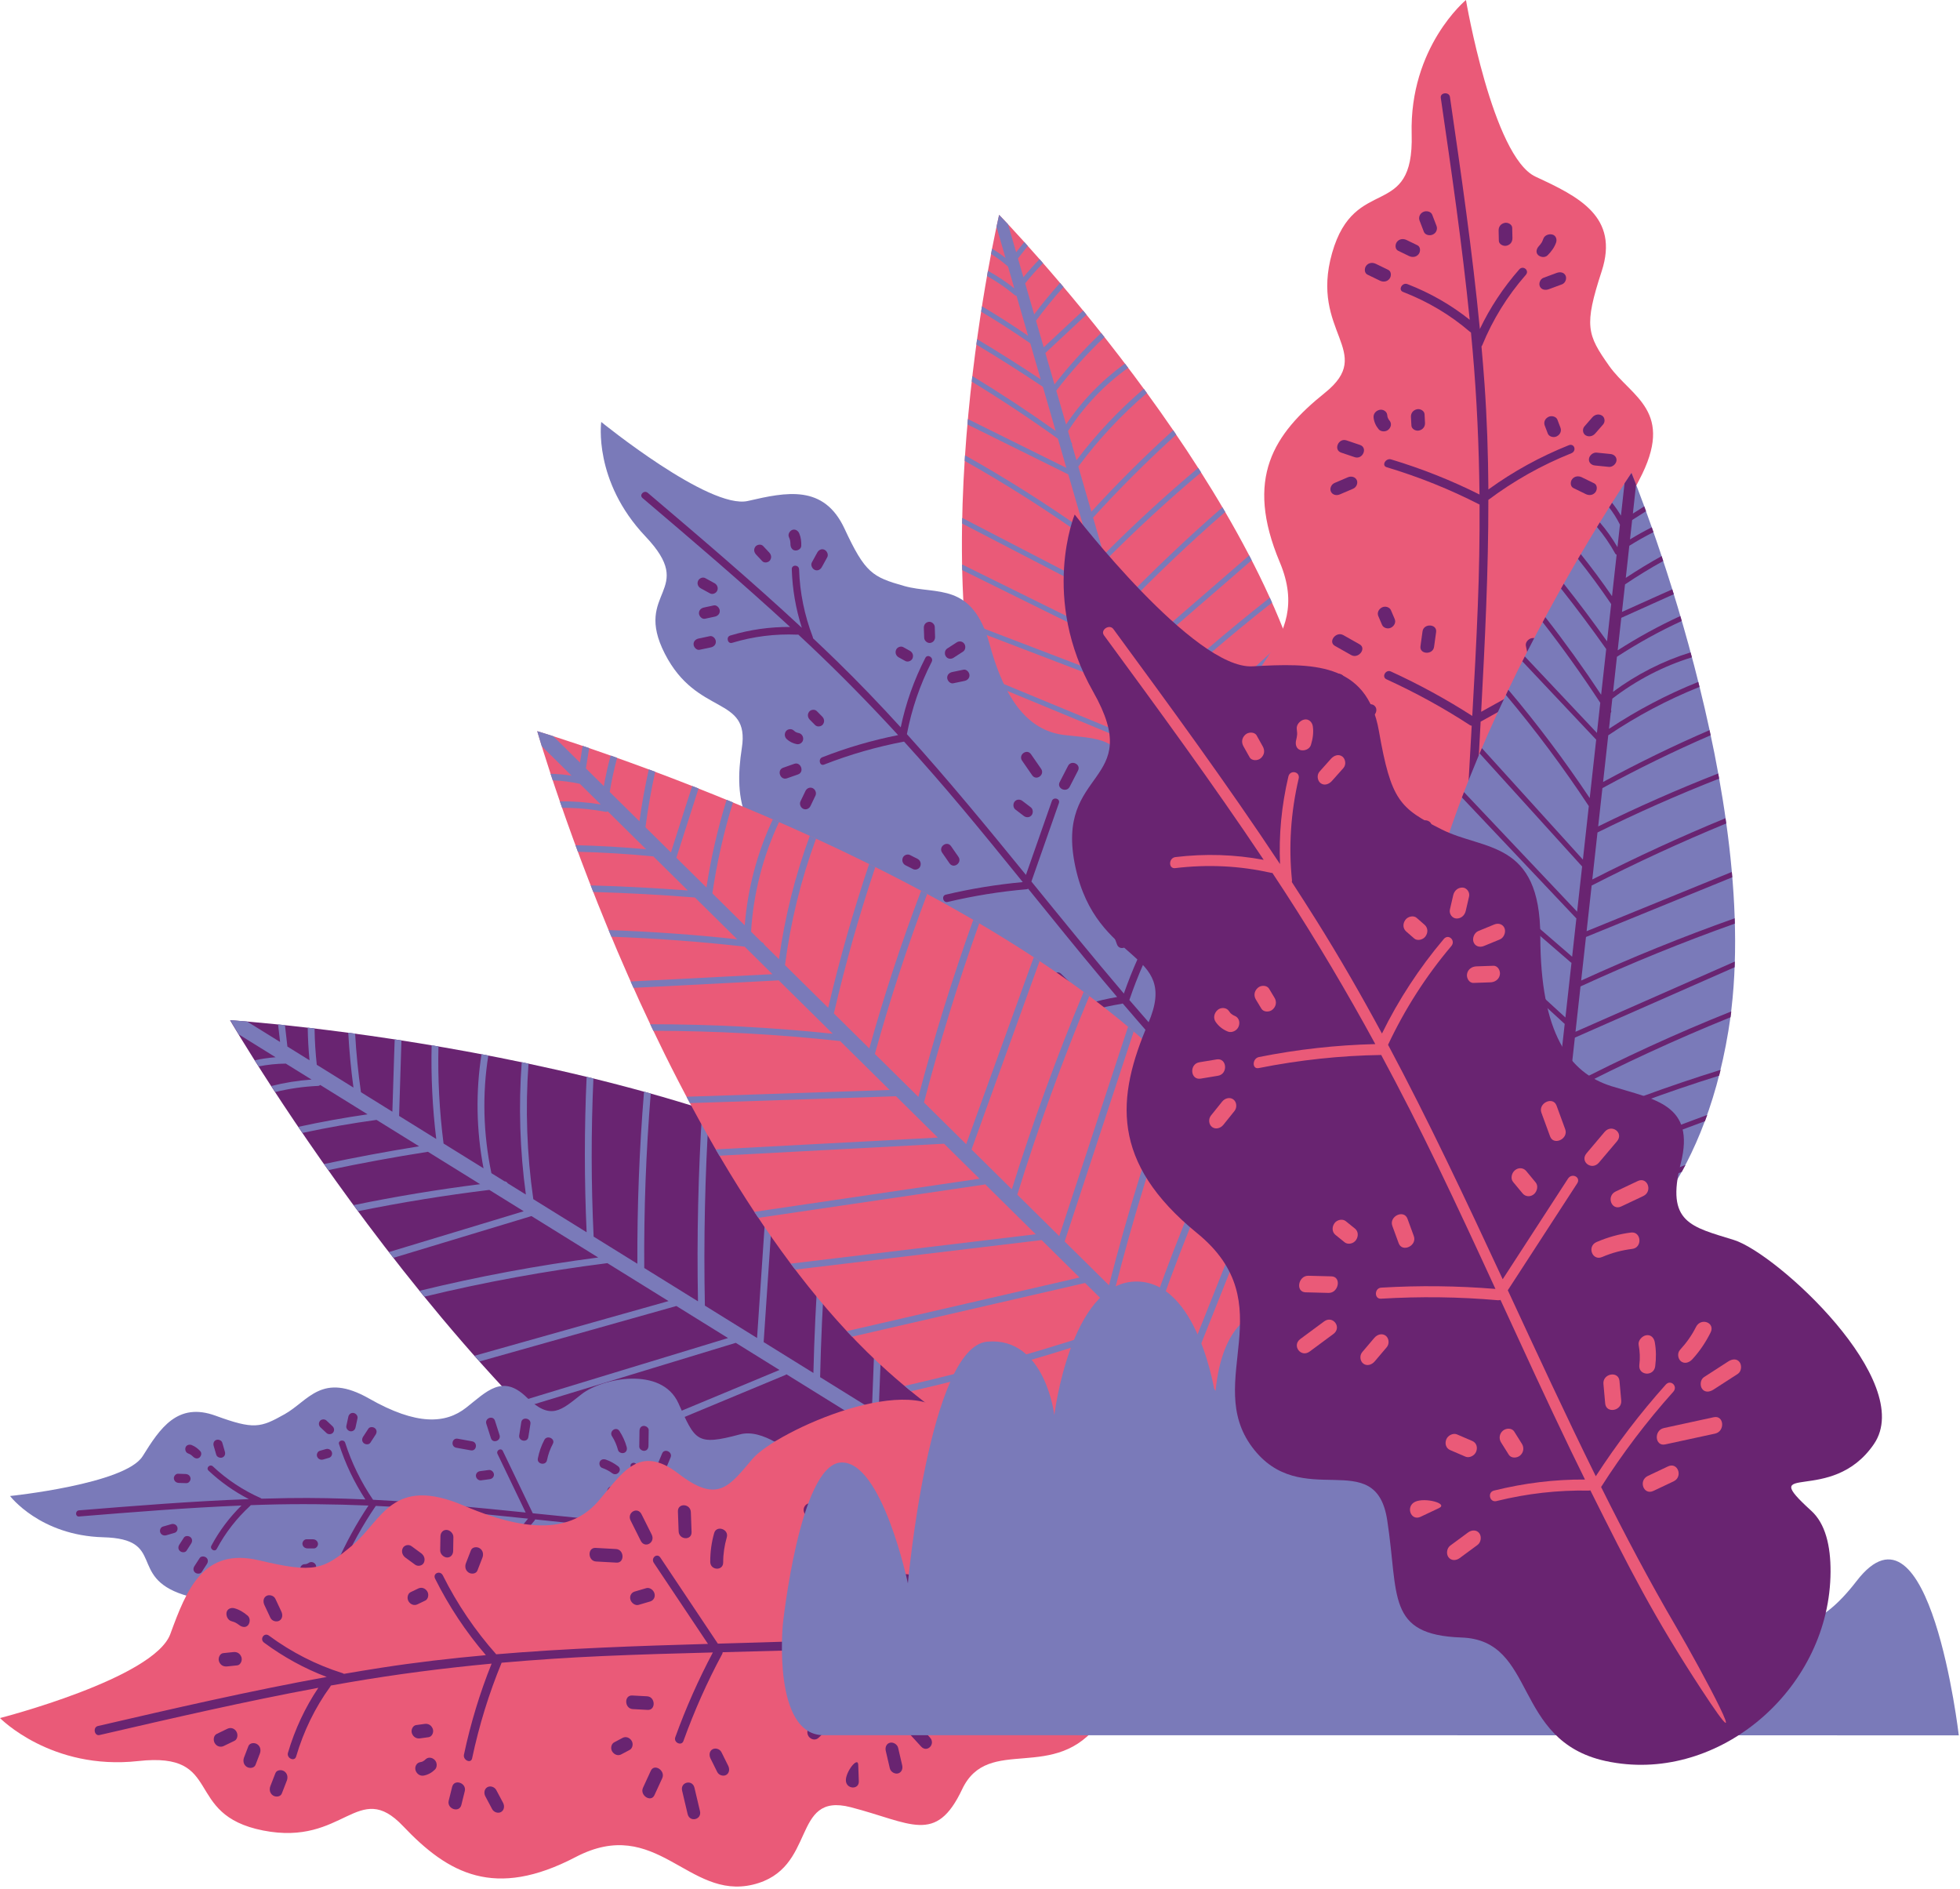 <svg width="630" height="607" viewBox="0 0 630 607" fill="none" xmlns="http://www.w3.org/2000/svg">
<g id="leafs_right">
<path id="Vector" d="M321.15 69.04C321.15 69.04 295.22 179.59 319.71 250.51C328.02 274.58 339.38 291.01 350.76 302.2C374.49 325.53 412.89 316.34 420.99 285.39C424.87 270.55 425.92 251.16 420.19 226.47C403.3 153.72 321.15 69.04 321.15 69.04Z" fill="#EA5A78"/>
<path id="Vector_2" d="M378.12 258.73C376.68 253.77 375.24 248.8 373.8 243.84C387.26 231.48 400.73 219.12 414.2 206.75C413.99 206.18 413.77 205.6 413.56 205.03C400.13 217.36 386.71 229.68 373.28 242.01C371.92 237.32 370.56 232.62 369.2 227.93C381.88 215.89 395.11 204.45 408.87 193.66C408.64 193.13 408.4 192.6 408.16 192.08C394.48 202.8 381.3 214.15 368.67 226.1C367.36 221.59 366.06 217.08 364.75 212.57C377.28 201.72 389.8 190.88 402.33 180.04C402.06 179.52 401.8 179.01 401.53 178.49C389.1 189.26 376.66 200.02 364.23 210.78C362.86 206.05 361.49 201.32 360.12 196.6C370.88 185.42 382.12 174.71 393.8 164.52C393.51 164.02 393.22 163.53 392.93 163.03C381.36 173.11 370.24 183.68 359.58 194.72C358.17 189.85 356.76 184.98 355.35 180.11C365.16 170.21 375.4 160.77 386.06 151.81C385.76 151.33 385.45 150.85 385.14 150.37C374.61 159.2 364.5 168.5 354.8 178.25C353.65 174.28 352.5 170.32 351.35 166.35C359.83 157.03 368.74 148.13 378.07 139.68C377.75 139.21 377.43 138.73 377.1 138.26C367.93 146.56 359.15 155.3 350.8 164.44C349.4 159.61 348 154.77 346.6 149.94C353.05 141.23 360.45 133.33 368.65 126.31C368.32 125.85 367.98 125.39 367.65 124.94C359.63 131.79 352.39 139.48 346.01 147.92C345.53 146.27 345.06 144.63 344.58 142.98C344.65 142.7 344.59 142.37 344.33 142.12C343.98 140.93 343.64 139.74 343.29 138.54C348.42 130.56 354.96 123.69 362.63 118.2C362.29 117.75 361.95 117.3 361.61 116.85C354.18 122.18 347.79 128.77 342.67 136.41C341.62 132.79 340.57 129.16 339.52 125.54C344.24 119.39 349.41 113.65 355 108.33C354.65 107.88 354.29 107.44 353.94 106.99C348.54 112.12 343.53 117.64 338.94 123.54L336.01 113.44L347.34 102.87C347.96 102.29 348.59 101.71 349.22 101.12C348.86 100.68 348.51 100.24 348.15 99.81C347.23 100.68 346.29 101.52 345.37 102.38C342.07 105.46 338.78 108.53 335.48 111.61C334.65 108.76 333.83 105.91 333 103.07C335.78 99.32 338.73 95.7 341.84 92.23C341.47 91.79 341.1 91.35 340.73 90.92C337.82 94.17 335.04 97.54 332.41 101.03C331.45 97.71 330.48 94.38 329.52 91.06C331.33 88.8 333.24 86.64 335.26 84.57C334.88 84.14 334.5 83.71 334.14 83.29C332.33 85.15 330.6 87.08 328.95 89.09C328.37 87.08 327.79 85.08 327.2 83.07L330.37 79.04C329.98 78.6 329.59 78.18 329.22 77.77C328.35 78.87 327.48 79.97 326.62 81.07C325.75 78.07 324.88 75.08 324.01 72.08C322.17 70.11 321.14 69.05 321.14 69.05C321.14 69.05 320.83 70.39 320.3 72.87C321.27 76.21 322.24 79.55 323.2 82.9C321.81 81.8 320.36 80.82 318.87 79.93C318.76 80.47 318.66 81.03 318.55 81.61C320.47 82.79 322.29 84.14 324.01 85.68C324.69 88.01 325.36 90.35 326.04 92.68C323.35 90.54 320.51 88.66 317.55 87.03C317.45 87.58 317.35 88.13 317.25 88.7C320.37 90.45 323.35 92.49 326.15 94.83C326.34 94.98 326.53 95.04 326.73 95.04C327.97 99.33 329.22 103.62 330.46 107.91C325.61 104.58 320.67 101.42 315.63 98.43C315.54 99 315.45 99.57 315.36 100.15C320.74 103.35 326.01 106.75 331.16 110.34C332.28 114.2 333.4 118.06 334.52 121.92C327.8 117.44 320.98 113.13 314.06 108.99C313.98 109.56 313.9 110.14 313.82 110.73C321.05 115.07 328.19 119.6 335.21 124.31C336.58 129.04 337.95 133.77 339.32 138.5C330.6 132.28 321.66 126.4 312.53 120.85C312.46 121.44 312.39 122.03 312.33 122.62C321.78 128.39 331.03 134.52 340.05 141C340.95 144.12 341.86 147.24 342.76 150.36C332.21 145.13 321.65 139.9 311.1 134.67C311.05 135.24 311 135.82 310.95 136.4C321.76 141.75 332.57 147.11 343.38 152.46C345.13 158.51 346.89 164.56 348.64 170.61C336.23 161.84 323.39 153.73 310.19 146.32C310.15 146.92 310.11 147.51 310.07 148.11C323.57 155.72 336.69 164.06 349.36 173.09C350.97 178.63 352.57 184.17 354.18 189.71C339.21 181.95 324.25 174.2 309.28 166.44C309.27 167.04 309.25 167.64 309.24 168.24C324.42 176.11 339.61 183.98 354.79 191.85C355.4 193.96 356.02 196.07 356.63 198.18C357.37 200.75 358.12 203.32 358.86 205.89C342.32 197.73 325.78 189.56 309.24 181.4C309.25 182.01 309.26 182.61 309.28 183.22C326.01 191.48 342.74 199.73 359.48 207.99C360.63 211.95 361.78 215.92 362.93 219.88C345.31 213.13 327.69 206.39 310.07 199.64C310.11 200.24 310.16 200.83 310.21 201.43C327.88 208.19 345.54 214.96 363.21 221.72C363.31 221.76 363.4 221.77 363.49 221.78L368.41 238.77L311.7 215.3C311.78 215.92 311.87 216.54 311.96 217.16C330.97 225.03 349.98 232.89 369 240.76C370.23 245 371.46 249.25 372.69 253.49C353.7 247.92 334.7 242.35 315.71 236.77C315.86 237.38 316.01 238 316.17 238.61C335.19 244.19 354.21 249.77 373.22 255.35C374.53 259.87 375.84 264.38 377.15 268.9C358.46 265.53 339.92 261.12 321.61 255.69C321.86 256.34 322.11 256.98 322.36 257.62C340.6 262.98 359.06 267.33 377.66 270.65C379.78 277.98 381.91 285.31 384.03 292.64C367.3 289.66 350.67 285.9 334.21 281.36C334.65 282.06 335.09 282.74 335.53 283.42C351.63 287.8 367.89 291.44 384.25 294.34C384.35 294.36 384.44 294.35 384.53 294.34C385.42 297.42 386.32 300.51 387.21 303.59C373.79 301.8 360.37 300.01 346.95 298.22C347.54 298.87 348.13 299.5 348.72 300.11C361.72 301.84 374.72 303.58 387.71 305.31C388.6 308.36 389.48 311.41 390.36 314.47C391.6 314.22 392.82 313.91 394.03 313.55C393.79 312.7 393.54 311.86 393.3 311.01C402.16 303.68 411.03 296.36 419.89 289.03C420.24 288.06 420.55 287.07 420.83 286.05C411.48 293.78 402.13 301.51 392.78 309.24C391.99 306.51 391.2 303.78 390.41 301.06C401.39 291.81 412.36 282.57 423.34 273.32C423.44 272.51 423.54 271.69 423.62 270.87C412.38 280.34 401.13 289.81 389.89 299.28C388.66 295.05 387.44 290.82 386.21 286.58C398.86 276.33 411.51 266.07 424.16 255.82C424.14 255.12 424.11 254.42 424.08 253.71C411.28 264.08 398.49 274.45 385.7 284.82C384.63 281.13 383.56 277.44 382.49 273.75C382.46 273.65 382.43 273.55 382.4 273.44C395.28 261.82 408.79 250.92 422.87 240.78C422.78 240.15 422.69 239.52 422.59 238.89C408.43 249.05 394.84 259.98 381.87 271.63C381.73 271.15 381.59 270.68 381.46 270.21C381.45 270.1 381.42 270 381.37 269.91C380.47 266.82 379.58 263.73 378.68 260.63C391.51 247.12 405 234.27 419.11 222.13C418.95 221.52 418.78 220.92 418.62 220.31C404.47 232.42 390.97 245.24 378.12 258.73Z" fill="#7A7AB9"/>
<path id="Vector_3" d="M73.95 327.87C73.95 327.87 151.68 461.57 239.13 510.01C268.81 526.45 294.25 532.5 314.91 533.33C357.99 535.05 384.63 491.02 363.63 452.84C353.56 434.53 336.72 414.26 308.84 394.85C226.67 337.68 73.95 327.87 73.95 327.87Z" fill="#692471"/>
<path id="Vector_4" d="M300.01 465.17C294.14 461.53 288.27 457.89 282.4 454.25C283.36 429.71 284.32 405.17 285.28 380.63C284.56 380.25 283.84 379.88 283.12 379.5C282.16 403.97 281.21 428.44 280.26 452.91C274.71 449.47 269.16 446.02 263.61 442.58C264.15 419.07 265.73 395.66 268.4 372.42C267.7 372.11 267 371.8 266.3 371.49C263.64 394.6 262.02 417.86 261.45 441.23L245.46 431.31C246.95 409.13 248.45 386.96 249.94 364.78C249.22 364.51 248.5 364.23 247.79 363.96C246.31 385.97 244.83 407.98 243.34 429.99C237.75 426.52 232.16 423.06 226.57 419.59C226.14 398.68 226.59 377.82 227.9 357.05C227.18 356.82 226.46 356.59 225.74 356.36C224.42 376.9 223.96 397.53 224.35 418.21C218.59 414.64 212.84 411.07 207.08 407.5C206.95 388.73 207.65 370.03 209.17 351.42C208.45 351.22 207.73 351.02 207.01 350.82C205.5 369.17 204.79 387.62 204.87 406.13C200.18 403.22 195.49 400.31 190.81 397.41C190 380.42 189.98 363.47 190.74 346.58C190.01 346.4 189.28 346.22 188.56 346.05C187.8 362.65 187.8 379.32 188.56 396.01C182.85 392.46 177.13 388.92 171.42 385.38C169.33 370.84 168.83 356.25 169.88 341.81C169.15 341.66 168.43 341.51 167.7 341.35C166.65 355.45 167.1 369.69 169.03 383.89L163.19 380.27C162.99 379.93 162.64 379.66 162.18 379.64C160.77 378.76 159.36 377.89 157.95 377.02C155.32 364.4 154.98 351.63 156.96 339.2C156.23 339.06 155.51 338.92 154.78 338.78C152.88 350.83 153.09 363.21 155.42 375.46C151.14 372.8 146.85 370.14 142.57 367.49C141.24 357.08 140.69 346.67 140.93 336.29C140.19 336.16 139.46 336.04 138.74 335.92C138.51 345.93 139 355.98 140.22 366.03L128.28 358.62C128.5 351.68 128.72 344.74 128.93 337.8C128.97 336.65 129.01 335.5 129.04 334.35C128.31 334.24 127.59 334.13 126.87 334.02C126.82 335.72 126.74 337.42 126.69 339.1L126.12 357.27L116.02 351C115.12 344.73 114.5 338.46 114.15 332.18C113.41 332.08 112.67 331.98 111.94 331.88C112.26 337.76 112.82 343.64 113.61 349.51C109.68 347.07 105.75 344.63 101.82 342.19C101.4 338.3 101.16 334.4 101.11 330.51C100.36 330.42 99.63 330.33 98.91 330.25C98.96 333.74 99.15 337.24 99.49 340.74C97.12 339.27 94.75 337.8 92.38 336.33C92.12 334.03 91.85 331.74 91.59 329.44C90.83 329.36 90.09 329.28 89.38 329.21L90.03 334.86C86.49 332.66 82.94 330.46 79.4 328.27C75.91 327.97 74 327.85 74 327.85C74 327.85 74.94 329.47 76.74 332.42L88.59 339.77C86.32 339.94 84.09 340.27 81.9 340.74C82.3 341.38 82.72 342.03 83.15 342.71C85.98 342.15 88.9 341.84 91.87 341.81C94.63 343.52 97.39 345.23 100.14 346.94C95.72 347.25 91.4 347.95 87.2 349.02C87.61 349.65 88.03 350.3 88.46 350.95C92.92 349.85 97.51 349.19 102.21 348.98C102.52 348.97 102.76 348.84 102.93 348.67C108 351.82 113.07 354.96 118.15 358.11C110.67 359.19 103.25 360.53 95.91 362.13C96.34 362.77 96.79 363.43 97.24 364.08C105.09 362.39 113.02 360.99 121.03 359.9C125.59 362.73 130.15 365.56 134.72 368.39C124.47 370.03 114.29 371.93 104.17 374.08C104.62 374.72 105.08 375.37 105.55 376.03C116.15 373.79 126.81 371.83 137.55 370.15C143.14 373.62 148.74 377.09 154.33 380.56C140.66 382.28 127.1 384.53 113.67 387.29C114.15 387.94 114.62 388.59 115.1 389.24C129.03 386.41 143.1 384.13 157.28 382.4C160.97 384.69 164.66 386.97 168.34 389.26C153.9 393.63 139.47 398 125.03 402.37C125.51 402.99 125.99 403.61 126.47 404.23C141.26 399.75 156.04 395.28 170.83 390.81C177.98 395.25 185.13 399.68 192.28 404.12C172.89 406.65 153.73 410.22 134.88 414.82C135.39 415.45 135.9 416.08 136.42 416.71C155.73 412.03 175.36 408.44 195.23 405.94C201.78 410 208.33 414.06 214.88 418.13C194.09 423.99 173.31 429.84 152.53 435.7C153.07 436.31 153.61 436.92 154.15 437.53C175.24 431.59 196.33 425.65 217.41 419.71C219.91 421.26 222.4 422.81 224.9 424.36C227.94 426.24 230.98 428.13 234.01 430.01C211.41 436.89 188.81 443.77 166.22 450.65C166.78 451.24 167.35 451.83 167.92 452.43C190.78 445.47 213.64 438.51 236.5 431.55C241.18 434.45 245.87 437.36 250.55 440.27C228.27 449.54 205.98 458.81 183.7 468.09C184.29 468.64 184.88 469.2 185.47 469.75L252.49 441.86C252.61 441.81 252.71 441.74 252.79 441.66C259.49 445.81 266.18 449.97 272.87 454.12C248.42 463.49 223.98 472.85 199.53 482.21C200.18 482.75 200.82 483.29 201.47 483.83C226.05 474.41 250.64 465 275.22 455.58C280.24 458.69 285.25 461.8 290.27 464.91C267.81 476.6 245.35 488.28 222.89 499.97C223.59 500.45 224.3 500.92 225 501.38C247.49 489.68 269.98 477.98 292.47 466.27C297.81 469.58 303.15 472.89 308.49 476.21C288.34 489.82 267.35 502.25 245.63 513.46C246.45 513.88 247.27 514.3 248.09 514.7C269.67 503.49 290.52 491.07 310.56 477.49C319.22 482.86 327.89 488.24 336.56 493.61C318.55 505.83 299.91 517.17 280.71 527.6C281.75 527.9 282.78 528.18 283.81 528.46C302.54 518.2 320.73 507.08 338.32 495.11C338.43 495.04 338.51 494.95 338.58 494.86C342.23 497.12 345.87 499.38 349.52 501.64C335.62 512.04 321.72 522.44 307.82 532.84C308.95 532.95 310.07 533.04 311.17 533.12C324.63 523.05 338.09 512.98 351.56 502.91C355.17 505.15 358.78 507.39 362.38 509.62C363.28 508.24 364.12 506.83 364.88 505.37C363.88 504.75 362.88 504.13 361.88 503.51C363.26 488.16 364.63 472.82 366 457.47C365.43 456.19 364.81 454.91 364.13 453.64L359.79 502.21C356.56 500.21 353.34 498.21 350.11 496.21C351.65 477.03 353.2 457.86 354.74 438.68C354.09 437.78 353.43 436.88 352.75 435.98C351.17 455.62 349.59 475.26 348.01 494.9C343.01 491.8 338 488.69 333 485.59C335.15 463.89 337.3 442.19 339.45 420.49C338.79 419.81 338.12 419.13 337.44 418.45C335.27 440.4 333.09 462.34 330.92 484.29C326.56 481.58 322.19 478.87 317.83 476.17C317.71 476.1 317.59 476.02 317.47 475.95C318.58 452.67 320.91 429.55 324.47 406.67C323.81 406.13 323.15 405.58 322.48 405.04C318.86 428.02 316.48 451.25 315.33 474.63C314.77 474.28 314.21 473.93 313.65 473.59C313.55 473.49 313.42 473.42 313.3 473.37C309.64 471.1 305.99 468.83 302.33 466.57C301.65 441.46 302.19 416.41 303.94 391.51C303.24 391.05 302.53 390.6 301.82 390.15C299.94 415.03 299.37 440.07 300.01 465.17Z" fill="#7A7AB9"/>
<path id="Vector_5" d="M377.45 264.1C367.46 262.9 361.72 263.06 361.56 249.93C361.41 236.8 352.16 237.42 342.17 236.22C332.18 235.02 323.74 227.67 318.15 207.24C312.55 186.81 301.03 191.25 290.7 188.34C280.38 185.43 278.09 184.16 271.45 169.89C264.81 155.62 252.8 158.12 240.41 160.99C228.02 163.87 193.25 135.6 193.25 135.6C193.25 135.6 190.61 154.6 207.47 172.39C224.33 190.18 203.34 189.82 213.69 210.07C224.03 230.32 241.08 223.41 238.45 240.35C235.83 257.29 238.22 271.23 261.12 282.94C284.02 294.66 270.88 313.99 285.29 326.08C299.69 338.16 311.82 320.87 318.7 336.43C325.58 351.99 325.02 360.73 341.53 358.44C358.04 356.15 358.37 378.29 379.7 379.11C380.49 379.14 381.32 379.14 382.2 379.12C406.44 378.47 423.93 354.73 417.46 330.6C415.99 325.11 413.58 320.63 409.79 318.44C394.61 309.69 395.87 307.91 401.48 293.08C407.08 278.25 387.44 265.31 377.45 264.1Z" fill="#7A7AB9"/>
<path id="Vector_6" d="M297.43 211.43C293.81 218.48 291.15 225.96 289.52 233.75C282.83 226.42 275.97 219.24 268.84 212.31C266.35 209.89 263.84 207.5 261.32 205.11C261.32 204.98 261.3 204.84 261.24 204.68C258.58 197.72 257.08 190.44 256.85 182.98C256.8 181.43 254.46 181.38 254.5 182.94C254.7 189.36 255.78 195.67 257.74 201.76C241.64 186.8 224.91 172.58 208.19 158.37C207.03 157.39 205.35 159.05 206.52 160.05C222.51 173.64 238.51 187.25 253.96 201.49C247.44 201.44 240.98 202.35 234.73 204.24C233.28 204.68 233.86 207.02 235.31 206.59C242.13 204.53 249.15 203.65 256.27 203.96C256.39 203.97 256.49 203.95 256.59 203.93C257.85 205.1 259.1 206.27 260.35 207.45C270.15 216.7 279.57 226.32 288.68 236.24C280.35 237.9 272.21 240.27 264.29 243.37C262.9 243.91 263.46 246.27 264.87 245.72C273.21 242.46 281.8 239.99 290.59 238.33C296.93 245.29 303.13 252.4 309.2 259.65C315.8 267.52 322.28 275.49 328.75 283.48C320.41 284.25 312.15 285.59 304 287.52C302.53 287.87 303.11 290.21 304.58 289.87C312.94 287.89 321.41 286.52 329.96 285.78C330.16 285.76 330.33 285.7 330.48 285.61C338.42 295.42 346.35 305.25 354.45 314.93C355.98 316.76 357.53 318.59 359.08 320.41C352.51 321.51 346.15 323.45 340.05 326.18C338.67 326.8 339.82 328.91 341.19 328.3C347.37 325.54 353.84 323.65 360.51 322.6C360.65 322.58 360.76 322.53 360.87 322.48C373.88 337.62 381.74 346.68 396.27 360.33C413.78 376.78 395.12 356.19 387.33 348.17C378.96 339.56 370.93 330.61 363.1 321.48C363.07 321.44 363.04 321.41 363.01 321.37C365.7 313.43 369.08 305.8 373.12 298.51C373.86 297.17 371.84 295.93 371.09 297.28C367.19 304.32 363.92 311.68 361.24 319.3C351.15 307.46 341.34 295.37 331.52 283.3C334.47 274.9 337.41 266.49 340.36 258.09C340.87 256.63 338.6 255.99 338.09 257.44C335.32 265.35 332.55 273.26 329.77 281.17C317.28 265.84 304.73 250.57 291.5 235.93C293.06 227.8 295.72 220 299.48 212.68C300.16 211.3 298.14 210.06 297.43 211.43Z" fill="#692471"/>
<path id="Vector_7" d="M226.59 198.85C227.65 198.62 228.7 198.4 229.76 198.17C230.69 197.97 231.44 197.27 231.35 196.21C231.27 195.33 230.37 194.36 229.43 194.56C228.37 194.79 227.31 195.02 226.26 195.24C225.33 195.44 224.58 196.14 224.67 197.2C224.76 198.08 225.66 199.05 226.59 198.85Z" fill="#692471"/>
<path id="Vector_8" d="M225.26 189.08C226.24 189.62 227.23 190.16 228.22 190.7C229.06 191.16 230.18 190.66 230.54 189.81C230.95 188.87 230.49 187.87 229.65 187.41C228.67 186.87 227.68 186.33 226.69 185.79C225.85 185.33 224.73 185.84 224.37 186.69C223.96 187.62 224.41 188.62 225.26 189.08Z" fill="#692471"/>
<path id="Vector_9" d="M224.86 208.82L228.5 208.05C229.43 207.85 230.18 207.15 230.09 206.09C230.01 205.2 229.11 204.24 228.17 204.44L224.53 205.21C223.6 205.41 222.85 206.11 222.94 207.17C223.03 208.05 223.93 209.02 224.86 208.82Z" fill="#692471"/>
<path id="Vector_10" d="M243.06 178.25C243.71 178.95 244.37 179.64 245.02 180.34C245.66 181.03 246.98 180.81 247.49 180.09C248.11 179.23 247.92 178.28 247.23 177.54C246.58 176.84 245.92 176.15 245.27 175.45C244.62 174.77 243.31 174.98 242.79 175.7C242.17 176.56 242.37 177.52 243.06 178.25Z" fill="#692471"/>
<path id="Vector_11" d="M253.59 172.62C253.69 172.85 253.78 173.08 253.86 173.32C253.9 173.44 253.93 173.56 253.96 173.68C253.94 173.55 253.94 173.55 253.96 173.68C254 173.89 254.03 174.11 254.05 174.33C254.06 174.4 254.07 175.04 254.08 174.8C254.04 175.74 254.51 176.76 255.53 176.9C256.38 177.01 257.51 176.44 257.55 175.42C257.6 174.03 257.44 172.69 256.89 171.4C256.52 170.53 255.55 169.92 254.63 170.31C253.8 170.65 253.18 171.69 253.59 172.62Z" fill="#692471"/>
<path id="Vector_12" d="M262.69 177.58C262.11 178.63 261.53 179.68 260.96 180.73C260.49 181.58 261.04 182.75 261.85 183.13C262.78 183.57 263.7 183.09 264.17 182.23C264.75 181.18 265.32 180.13 265.9 179.08C266.37 178.23 265.82 177.06 265.01 176.68C264.08 176.24 263.15 176.73 262.69 177.58Z" fill="#692471"/>
<path id="Vector_13" d="M260.51 259.03C261.04 257.92 261.58 256.81 262.11 255.69C262.53 254.82 262.07 253.69 261.22 253.29C260.33 252.87 259.32 253.31 258.9 254.19L257.3 257.53C256.88 258.41 257.35 259.54 258.19 259.93C259.08 260.35 260.09 259.91 260.51 259.03Z" fill="#692471"/>
<path id="Vector_14" d="M252.94 250.13C254.13 249.71 255.32 249.29 256.51 248.88C258.65 248.13 257.43 244.72 255.29 245.47C254.1 245.89 252.91 246.31 251.73 246.73C249.58 247.47 250.81 250.88 252.94 250.13Z" fill="#692471"/>
<path id="Vector_15" d="M252.9 237.55C253.81 238.39 254.94 238.92 256.13 239.15C257.04 239.32 258.04 238.64 258.15 237.67C258.27 236.68 257.67 235.76 256.7 235.57C256.62 235.56 256.03 235.38 256.4 235.52C256.21 235.45 256.02 235.37 255.84 235.28C255.75 235.23 255.66 235.18 255.57 235.13C255.74 235.25 255.75 235.24 255.58 235.13C255.42 235 255.26 234.88 255.11 234.74C254.42 234.11 253.18 234.23 252.63 234.99C252.05 235.81 252.16 236.87 252.9 237.55Z" fill="#692471"/>
<path id="Vector_16" d="M260.32 231.32C260.89 231.89 261.46 232.47 262.03 233.04C262.69 233.71 263.98 233.53 264.51 232.79C265.12 231.95 264.96 230.95 264.24 230.24C263.67 229.67 263.1 229.09 262.53 228.52C261.87 227.85 260.58 228.03 260.05 228.77C259.45 229.61 259.61 230.61 260.32 231.32Z" fill="#692471"/>
<path id="Vector_17" d="M288.9 211.27C289.6 211.66 290.3 212.05 291.01 212.43C291.83 212.88 293 212.4 293.33 211.54C293.7 210.58 293.31 209.62 292.44 209.14C291.74 208.75 291.04 208.36 290.33 207.97C289.51 207.52 288.34 208 288.01 208.87C287.64 209.83 288.03 210.79 288.9 211.27Z" fill="#692471"/>
<path id="Vector_18" d="M296.95 201.8C296.99 202.86 297.02 203.91 297.06 204.97C297.09 205.92 298.07 206.74 298.97 206.62C299.96 206.49 300.59 205.68 300.56 204.66C300.53 203.61 300.49 202.55 300.46 201.49C300.43 200.54 299.45 199.72 298.54 199.84C297.54 199.97 296.91 200.79 296.95 201.8Z" fill="#692471"/>
<path id="Vector_19" d="M307.5 206.45C306.48 207.11 305.46 207.77 304.44 208.43C303.64 208.95 303.5 210.19 304.03 210.95C304.61 211.79 305.68 211.91 306.49 211.39C307.51 210.73 308.53 210.07 309.55 209.41C310.35 208.89 310.49 207.65 309.95 206.89C309.38 206.05 308.31 205.93 307.5 206.45Z" fill="#692471"/>
<path id="Vector_20" d="M306.38 219.59C307.59 219.34 308.81 219.08 310.02 218.83C310.95 218.63 311.7 217.93 311.61 216.87C311.53 215.99 310.63 215.02 309.69 215.22L306.05 215.98C305.12 216.18 304.37 216.89 304.46 217.94C304.55 218.82 305.45 219.79 306.38 219.59Z" fill="#692471"/>
<path id="Vector_21" d="M305.39 298.39C304.79 299.54 304.2 300.69 303.6 301.85C303.16 302.71 303.66 303.86 304.49 304.25C305.41 304.68 306.37 304.22 306.81 303.35C307.41 302.2 308 301.05 308.6 299.9C309.05 299.04 308.53 297.88 307.71 297.5C306.8 297.06 305.84 297.52 305.39 298.39Z" fill="#692471"/>
<path id="Vector_22" d="M293.59 296.8C292.22 298.34 290.85 299.87 289.47 301.41C287.94 303.12 290.68 305.42 292.21 303.71C293.58 302.17 294.95 300.64 296.32 299.1C297.86 297.4 295.12 295.1 293.59 296.8Z" fill="#692471"/>
<path id="Vector_23" d="M287.91 291.35C289.58 291.1 291.24 290.85 292.9 290.61C295.13 290.28 294.82 286.67 292.57 287C290.9 287.25 289.24 287.5 287.58 287.74C285.35 288.07 285.67 291.68 287.91 291.35Z" fill="#692471"/>
<path id="Vector_24" d="M291.07 278.08L293.48 279.3C294.31 279.72 295.46 279.29 295.8 278.4C296.16 277.47 295.8 276.45 294.91 276C294.11 275.59 293.31 275.19 292.5 274.78C291.67 274.36 290.52 274.79 290.18 275.67C289.82 276.6 290.18 277.63 291.07 278.08Z" fill="#692471"/>
<path id="Vector_25" d="M302.84 274.03C303.63 275.17 304.41 276.31 305.2 277.44C306.52 279.35 309.38 277.26 308.06 275.35C307.27 274.21 306.49 273.07 305.7 271.94C304.38 270.04 301.52 272.13 302.84 274.03Z" fill="#692471"/>
<path id="Vector_26" d="M326.39 260.17C327.3 260.86 328.2 261.55 329.11 262.24C329.88 262.82 330.96 262.77 331.58 261.99C332.16 261.26 332.09 260.03 331.32 259.44C330.41 258.75 329.5 258.06 328.6 257.37C327.83 256.79 326.74 256.84 326.12 257.62C325.55 258.35 325.62 259.58 326.39 260.17Z" fill="#692471"/>
<path id="Vector_27" d="M328.54 244.48C329.62 246.04 330.69 247.59 331.77 249.15C333.09 251.06 335.95 248.97 334.63 247.06C333.55 245.5 332.48 243.95 331.4 242.39C330.08 240.48 327.21 242.56 328.54 244.48Z" fill="#692471"/>
<path id="Vector_28" d="M343.29 246.14C342.4 247.87 341.51 249.6 340.62 251.33C339.56 253.38 342.78 254.88 343.83 252.84C344.72 251.11 345.61 249.38 346.5 247.65C347.56 245.6 344.34 244.09 343.29 246.14Z" fill="#692471"/>
<path id="Vector_29" d="M353.28 255.27C351.89 256.28 350.51 257.29 349.12 258.3C347.28 259.64 349.33 262.61 351.17 261.26C352.56 260.25 353.94 259.24 355.33 258.23C357.18 256.89 355.13 253.93 353.28 255.27Z" fill="#692471"/>
<path id="Vector_30" d="M354.79 266.42C352.34 267.17 350.04 268.29 347.9 269.73C346.01 271 348.06 273.96 349.95 272.69C351.84 271.43 353.84 270.5 356 269.83C358.18 269.16 356.95 265.75 354.79 266.42Z" fill="#692471"/>
<path id="Vector_31" d="M344.76 337.67C344.44 339.5 344.12 341.33 343.8 343.16C343.4 345.46 346.87 346.07 347.27 343.78C347.59 341.95 347.91 340.12 348.23 338.29C348.63 336 345.16 335.38 344.76 337.67Z" fill="#692471"/>
<path id="Vector_32" d="M336.52 341.72C337.55 340.58 338.57 339.44 339.6 338.29C340.24 337.58 340.04 336.34 339.34 335.74C338.56 335.09 337.51 335.27 336.87 335.99C335.84 337.13 334.81 338.28 333.79 339.42C333.15 340.13 333.35 341.38 334.05 341.97C334.82 342.62 335.88 342.43 336.52 341.72Z" fill="#692471"/>
<path id="Vector_33" d="M325.69 334.46C326.85 333.62 328 332.77 329.16 331.93C331 330.59 328.95 327.62 327.11 328.97C325.95 329.81 324.8 330.66 323.65 331.5C321.8 332.84 323.85 335.81 325.69 334.46Z" fill="#692471"/>
<path id="Vector_34" d="M328.24 319.24C329.47 319.51 330.7 319.78 331.93 320.06C332.83 320.26 333.84 319.53 333.95 318.58C334.07 317.57 333.46 316.7 332.5 316.49C331.27 316.22 330.04 315.94 328.81 315.67C327.91 315.47 326.9 316.2 326.79 317.15C326.67 318.16 327.28 319.03 328.24 319.24Z" fill="#692471"/>
<path id="Vector_35" d="M338.79 315.7C339.58 316.47 340.38 317.24 341.17 318.02C341.87 318.69 343.08 318.49 343.65 317.77C344.28 316.97 344.08 315.9 343.39 315.22C342.6 314.45 341.8 313.68 341.01 312.9C340.31 312.23 339.1 312.43 338.53 313.15C337.9 313.95 338.1 315.02 338.79 315.7Z" fill="#692471"/>
<path id="Vector_36" d="M357.55 299.47C358.05 300.82 358.55 302.17 359.04 303.52C359.85 305.71 363.15 304.48 362.34 302.3C361.84 300.95 361.35 299.6 360.85 298.25C360.04 296.06 356.74 297.29 357.55 299.47Z" fill="#692471"/>
<path id="Vector_37" d="M362.91 289.89C363.55 291.23 364 292.61 364.21 294.09C364.53 296.4 368.03 296.1 367.72 293.79C367.47 292.01 366.99 290.29 366.22 288.67C365.8 287.79 364.92 287.22 363.96 287.57C363.14 287.88 362.49 289 362.91 289.89Z" fill="#692471"/>
<path id="Vector_38" d="M374.27 283.93C373.85 285.86 373.11 287.67 372.14 289.37C371.66 290.21 372.23 291.4 373.03 291.77C373.98 292.21 374.87 291.72 375.35 290.87C376.48 288.9 377.25 286.78 377.74 284.55C378.24 282.28 374.77 281.67 374.27 283.93Z" fill="#692471"/>
<path id="Vector_39" d="M383.25 289.98C381.79 291.4 380.34 292.81 378.89 294.23C378.2 294.9 378.49 296.21 379.15 296.78C379.96 297.48 380.94 297.2 381.62 296.53C383.07 295.11 384.53 293.7 385.98 292.28C386.67 291.61 386.38 290.3 385.72 289.73C384.92 289.04 383.94 289.31 383.25 289.98Z" fill="#692471"/>
<path id="Vector_40" d="M383.31 302.34C379.92 303.73 376.54 305.12 373.16 306.51C371.06 307.37 372.28 310.78 374.38 309.92C377.76 308.53 381.15 307.14 384.53 305.75C386.62 304.89 385.41 301.48 383.31 302.34Z" fill="#692471"/>
<path id="Vector_41" d="M376.26 314.46C374.99 315.39 373.72 316.32 372.45 317.24C370.61 318.58 372.66 321.55 374.5 320.2C375.77 319.27 377.04 318.35 378.31 317.42C380.15 316.08 378.1 313.12 376.26 314.46Z" fill="#692471"/>
<path id="Vector_42" d="M186.94 448.05C180.37 453.21 177.08 456.68 169.28 449.06C161.48 441.44 156.41 447.23 149.83 452.39C143.26 457.55 133.98 458.19 118.69 449.48C103.4 440.77 99.23 450.14 91.46 454.5C83.69 458.86 81.6 459.46 69.31 454.97C57.03 450.49 51.44 459.01 45.85 467.98C40.26 476.95 3.23 480.77 3.23 480.77C3.23 480.77 12.84 493.48 33.19 494.03C53.54 494.57 41 506.69 58.98 512.51C76.95 518.33 82.9 504.26 91.31 515.75C99.72 527.24 109.31 534.02 129.65 527.45C149.99 520.88 153.63 539.96 169.19 538.59C184.75 537.23 181.72 519.95 194.9 525.05C208.08 530.15 212.89 535.61 221.24 524.57C229.59 513.53 242.79 526.34 255.81 514.29C256.29 513.85 256.78 513.36 257.28 512.83C271.14 498.21 267.46 473.99 249.49 463.61C245.4 461.25 241.36 460.03 237.84 460.97C223.78 464.74 223.48 462.96 218.06 450.95C212.65 438.96 193.51 442.89 186.94 448.05Z" fill="#7A7AB9"/>
<path id="Vector_43" d="M108.98 464.12C110.99 470.39 113.83 476.35 117.45 481.88C109.21 481.5 100.97 481.32 92.71 481.44C89.83 481.48 86.95 481.55 84.06 481.63C83.98 481.55 83.89 481.48 83.76 481.43C78.11 478.91 72.95 475.51 68.43 471.26C67.49 470.38 66.09 471.73 67.03 472.62C70.92 476.27 75.27 479.35 79.99 481.77C61.75 482.44 43.56 483.91 25.39 485.38C24.13 485.48 24.13 487.45 25.4 487.35C42.78 485.94 60.17 484.53 77.62 483.83C73.76 487.63 70.5 491.96 67.94 496.74C67.35 497.84 69.06 498.89 69.66 497.78C72.46 492.56 76.07 487.92 80.43 483.92C80.5 483.85 80.55 483.78 80.6 483.71C82.03 483.66 83.45 483.61 84.88 483.57C96.07 483.25 107.25 483.37 118.44 483.84C114.52 489.71 111.13 495.89 108.3 502.36C107.8 503.5 109.51 504.55 110.02 503.4C113.01 496.58 116.6 490.09 120.79 483.95C128.61 484.32 136.42 484.85 144.25 485.54C152.75 486.29 161.24 487.16 169.73 488.05C165.29 493.4 161.22 499.04 157.56 504.96C156.9 506.03 158.62 507.06 159.28 506C163.02 499.93 167.19 494.15 171.79 488.69C171.9 488.56 171.96 488.43 172 488.29C182.43 489.39 192.86 490.5 203.31 491.43C205.29 491.6 207.27 491.77 209.25 491.93C206.04 496.44 203.44 501.31 201.46 506.5C201.01 507.67 202.93 508.24 203.38 507.08C205.39 501.83 208.08 496.92 211.38 492.38C211.45 492.29 211.49 492.19 211.52 492.1C228.06 493.35 238 494.06 254.55 493.54C274.5 492.92 251.44 491.78 242.15 491.65C232.17 491.51 222.2 490.97 212.23 490.2C212.19 490.2 212.15 490.19 212.11 490.19C209.03 483.95 206.53 477.48 204.62 470.82C204.27 469.59 202.35 470.06 202.71 471.29C204.56 477.71 206.95 483.96 209.86 490.01C196.97 488.98 184.11 487.64 171.25 486.32C168.04 479.65 164.84 472.98 161.63 466.31C161.07 465.15 159.36 466.11 159.92 467.26C162.94 473.54 165.96 479.81 168.97 486.08C152.63 484.41 136.28 482.81 119.91 481.98C116.05 476.29 113.03 470.14 110.94 463.63C110.51 462.44 108.59 462.9 108.98 464.12Z" fill="#692471"/>
<path id="Vector_44" d="M59.97 498.34C60.46 497.58 60.94 496.83 61.43 496.07C61.86 495.41 61.89 494.55 61.21 493.99C60.64 493.52 59.54 493.48 59.11 494.14C58.62 494.9 58.14 495.65 57.65 496.4C57.22 497.06 57.19 497.92 57.87 498.48C58.44 498.97 59.54 499.01 59.97 498.34Z" fill="#692471"/>
<path id="Vector_45" d="M53.45 493.39C54.35 493.13 55.24 492.87 56.14 492.6C56.91 492.38 57.26 491.43 56.98 490.71C56.67 489.92 55.81 489.6 55.05 489.82C54.15 490.08 53.26 490.34 52.36 490.6C51.6 490.82 51.24 491.77 51.52 492.49C51.83 493.29 52.68 493.61 53.45 493.39Z" fill="#692471"/>
<path id="Vector_46" d="M64.82 505.22L66.5 502.63C66.93 501.97 66.96 501.11 66.28 500.55C65.71 500.08 64.61 500.04 64.18 500.71L62.5 503.3C62.07 503.96 62.04 504.82 62.72 505.38C63.29 505.84 64.39 505.88 64.82 505.22Z" fill="#692471"/>
<path id="Vector_47" d="M57.55 476.57C58.34 476.59 59.13 476.62 59.93 476.64C60.71 476.66 61.35 475.77 61.24 475.04C61.1 474.17 60.43 473.72 59.59 473.7C58.8 473.68 58.01 473.65 57.21 473.62C56.43 473.6 55.78 474.49 55.9 475.22C56.04 476.1 56.71 476.54 57.55 476.57Z" fill="#692471"/>
<path id="Vector_48" d="M60.42 467.07C60.61 467.15 60.8 467.23 60.99 467.32C61.08 467.37 61.17 467.42 61.26 467.47C61.17 467.41 61.17 467.41 61.26 467.47C61.41 467.57 61.55 467.68 61.69 467.8C61.73 467.84 62.12 468.2 61.99 468.06C62.52 468.63 63.39 468.96 64.07 468.44C64.64 468.01 64.96 467 64.39 466.38C63.61 465.53 62.72 464.84 61.64 464.41C60.91 464.12 59.98 464.33 59.67 465.09C59.39 465.79 59.64 466.76 60.42 467.07Z" fill="#692471"/>
<path id="Vector_49" d="M68.68 464.64C68.96 465.6 69.24 466.55 69.51 467.51C69.73 468.28 70.74 468.65 71.44 468.4C72.25 468.11 72.51 467.29 72.28 466.51C72 465.56 71.72 464.6 71.45 463.64C71.23 462.87 70.22 462.5 69.52 462.75C68.72 463.04 68.46 463.87 68.68 464.64Z" fill="#692471"/>
<path id="Vector_50" d="M115.26 513.77C114.92 512.8 114.58 511.84 114.24 510.87C113.97 510.11 113.03 509.72 112.31 509.99C111.54 510.27 111.2 511.12 111.47 511.88L112.49 514.78C112.76 515.54 113.7 515.93 114.42 515.67C115.19 515.39 115.53 514.54 115.26 513.77Z" fill="#692471"/>
<path id="Vector_51" d="M105.58 512.99C106.03 512.05 106.48 511.1 106.94 510.16C107.76 508.46 105.04 507.18 104.22 508.87C103.77 509.81 103.32 510.76 102.86 511.7C102.04 513.4 104.77 514.68 105.58 512.99Z" fill="#692471"/>
<path id="Vector_52" d="M98.17 505.63C99.19 505.59 100.17 505.24 101.01 504.68C101.65 504.25 101.83 503.26 101.33 502.63C100.82 501.98 99.93 501.79 99.25 502.25C99.2 502.29 98.75 502.53 99.04 502.39C98.89 502.46 98.73 502.53 98.57 502.58C98.49 502.61 98.41 502.63 98.33 502.65C98.5 502.62 98.5 502.61 98.33 502.65C98.16 502.67 98 502.69 97.83 502.69C97.05 502.73 96.4 503.52 96.52 504.29C96.64 505.1 97.33 505.66 98.17 505.63Z" fill="#692471"/>
<path id="Vector_53" d="M98.87 497.61C99.54 497.61 100.22 497.61 100.89 497.62C101.67 497.62 102.32 496.76 102.2 496.02C102.06 495.17 101.38 494.68 100.55 494.68C99.88 494.68 99.2 494.68 98.53 494.67C97.75 494.67 97.1 495.53 97.22 496.27C97.35 497.11 98.03 497.6 98.87 497.61Z" fill="#692471"/>
<path id="Vector_54" d="M103.88 469.04C104.52 468.86 105.16 468.67 105.8 468.48C106.54 468.27 106.95 467.3 106.64 466.59C106.29 465.81 105.5 465.47 104.71 465.7C104.07 465.88 103.43 466.07 102.79 466.25C102.04 466.47 101.64 467.44 101.95 468.14C102.29 468.93 103.09 469.27 103.88 469.04Z" fill="#692471"/>
<path id="Vector_55" d="M103.04 458.74C103.68 459.34 104.32 459.94 104.96 460.54C105.53 461.08 106.6 460.99 107.06 460.39C107.57 459.73 107.46 458.88 106.84 458.31C106.2 457.71 105.56 457.11 104.92 456.51C104.34 455.97 103.28 456.06 102.82 456.67C102.32 457.32 102.43 458.17 103.04 458.74Z" fill="#692471"/>
<path id="Vector_56" d="M111.97 455.28C111.76 456.27 111.55 457.26 111.33 458.24C111.16 459.02 111.81 459.82 112.57 459.96C113.4 460.11 114.1 459.55 114.27 458.77C114.48 457.78 114.69 456.79 114.91 455.81C115.08 455.03 114.43 454.23 113.66 454.09C112.84 453.94 112.14 454.5 111.97 455.28Z" fill="#692471"/>
<path id="Vector_57" d="M119.04 463.65C119.6 462.79 120.17 461.92 120.73 461.06C121.16 460.4 121.19 459.54 120.51 458.98C119.94 458.51 118.85 458.47 118.41 459.13L116.72 461.72C116.29 462.38 116.26 463.24 116.94 463.8C117.51 464.28 118.6 464.32 119.04 463.65Z" fill="#692471"/>
<path id="Vector_58" d="M164.75 510.53C165.08 511.56 165.4 512.58 165.73 513.61C165.98 514.38 166.95 514.76 167.66 514.5C168.45 514.21 168.74 513.38 168.5 512.61C168.17 511.58 167.85 510.56 167.52 509.53C167.28 508.76 166.3 508.38 165.59 508.64C164.8 508.92 164.5 509.76 164.75 510.53Z" fill="#692471"/>
<path id="Vector_59" d="M156.88 516.53C156.98 518.24 157.07 519.95 157.17 521.65C157.28 523.55 160.24 523.29 160.13 521.39C160.03 519.68 159.94 517.97 159.84 516.27C159.74 514.37 156.78 514.63 156.88 516.53Z" fill="#692471"/>
<path id="Vector_60" d="M150.34 516.66C151.17 515.54 152 514.41 152.84 513.29C153.96 511.78 151.65 509.85 150.53 511.36C149.7 512.48 148.86 513.61 148.03 514.73C146.9 516.24 149.21 518.17 150.34 516.66Z" fill="#692471"/>
<path id="Vector_61" d="M144.4 507.01L146.53 506.31C147.26 506.07 147.69 505.14 147.37 504.42C147.03 503.66 146.22 503.27 145.44 503.53C144.73 503.76 144.02 504 143.31 504.23C142.57 504.47 142.15 505.4 142.47 506.12C142.8 506.88 143.61 507.27 144.4 507.01Z" fill="#692471"/>
<path id="Vector_62" d="M148.94 497.72C150.07 497.93 151.2 498.13 152.33 498.34C154.23 498.69 154.68 495.78 152.79 495.44C151.66 495.23 150.53 495.03 149.4 494.82C147.5 494.47 147.04 497.37 148.94 497.72Z" fill="#692471"/>
<path id="Vector_63" d="M154.63 475.74C155.57 475.61 156.51 475.48 157.45 475.36C158.24 475.25 158.85 474.58 158.76 473.76C158.67 472.99 157.9 472.31 157.11 472.41C156.17 472.54 155.23 472.67 154.29 472.79C153.49 472.9 152.89 473.57 152.98 474.39C153.06 475.16 153.83 475.85 154.63 475.74Z" fill="#692471"/>
<path id="Vector_64" d="M146.67 465.26C148.22 465.54 149.76 465.82 151.31 466.1C153.21 466.45 153.66 463.54 151.76 463.2C150.21 462.92 148.67 462.64 147.12 462.36C145.23 462.01 144.77 464.91 146.67 465.26Z" fill="#692471"/>
<path id="Vector_65" d="M156.32 457.57C156.81 459.11 157.31 460.65 157.8 462.19C158.38 464.02 161.16 463.01 160.57 461.19C160.08 459.65 159.58 458.11 159.09 456.57C158.5 454.74 155.73 455.75 156.32 457.57Z" fill="#692471"/>
<path id="Vector_66" d="M167.55 457.06C167.33 458.47 167.11 459.88 166.89 461.29C166.6 463.16 169.54 463.7 169.83 461.83C170.05 460.42 170.27 459.01 170.49 457.61C170.79 455.73 167.84 455.19 167.55 457.06Z" fill="#692471"/>
<path id="Vector_67" d="M174.98 462.72C173.98 464.6 173.29 466.61 172.88 468.71C172.51 470.57 175.46 471.1 175.82 469.25C176.19 467.4 176.82 465.67 177.7 464.01C178.59 462.35 175.86 461.07 174.98 462.72Z" fill="#692471"/>
<path id="Vector_68" d="M210.95 510.48C211.84 511.74 212.73 513.01 213.61 514.27C214.72 515.85 217.13 514.18 216.01 512.6C215.12 511.34 214.23 510.07 213.35 508.81C212.24 507.22 209.84 508.9 210.95 510.48Z" fill="#692471"/>
<path id="Vector_69" d="M208.49 517.69C208.42 516.42 208.35 515.14 208.29 513.86C208.25 513.06 207.4 512.45 206.64 512.52C205.8 512.59 205.29 513.32 205.33 514.12C205.4 515.4 205.47 516.67 205.54 517.95C205.58 518.75 206.43 519.36 207.19 519.29C208.02 519.22 208.53 518.49 208.49 517.69Z" fill="#692471"/>
<path id="Vector_70" d="M197.86 519.79C198.04 518.62 198.23 517.44 198.41 516.27C198.7 514.4 195.76 513.86 195.47 515.73C195.29 516.9 195.1 518.08 194.92 519.25C194.62 521.13 197.57 521.66 197.86 519.79Z" fill="#692471"/>
<path id="Vector_71" d="M190.42 509.36C191.3 508.8 192.19 508.23 193.07 507.67C193.72 507.26 193.88 506.24 193.39 505.62C192.87 504.96 192 504.8 191.31 505.24C190.43 505.8 189.54 506.37 188.66 506.93C188.01 507.34 187.85 508.36 188.34 508.98C188.86 509.64 189.73 509.8 190.42 509.36Z" fill="#692471"/>
<path id="Vector_72" d="M194.54 501.07C195.46 501.06 196.38 501.04 197.3 501.03C198.11 501.02 198.7 500.18 198.61 499.43C198.51 498.59 197.76 498.07 196.96 498.09C196.04 498.1 195.12 498.12 194.2 498.13C193.39 498.14 192.8 498.98 192.89 499.73C192.98 500.57 193.73 501.09 194.54 501.07Z" fill="#692471"/>
<path id="Vector_73" d="M196.02 480.52C197.1 481.02 198.19 481.52 199.27 482.02C201.03 482.83 202.25 480.17 200.49 479.36C199.4 478.86 198.32 478.36 197.23 477.86C195.49 477.06 194.27 479.71 196.02 480.52Z" fill="#692471"/>
<path id="Vector_74" d="M193.54 471.74C194.7 472.15 195.78 472.7 196.77 473.44C198.31 474.61 200.2 472.38 198.65 471.2C197.46 470.3 196.17 469.57 194.76 469.08C194 468.81 193.14 468.99 192.79 469.76C192.49 470.43 192.77 471.47 193.54 471.74Z" fill="#692471"/>
<path id="Vector_75" d="M196.72 461.57C197.61 462.95 198.23 464.44 198.66 466.02C198.87 466.8 199.91 467.16 200.59 466.91C201.41 466.61 201.64 465.8 201.43 465.02C200.94 463.2 200.14 461.5 199.12 459.9C198.08 458.27 195.68 459.95 196.72 461.57Z" fill="#692471"/>
<path id="Vector_76" d="M205.55 459.85C205.53 461.54 205.5 463.22 205.48 464.91C205.47 465.71 206.41 466.31 207.13 466.25C208.01 466.18 208.43 465.45 208.44 464.65C208.46 462.96 208.48 461.28 208.51 459.59C208.52 458.79 207.58 458.19 206.86 458.24C205.97 458.31 205.56 459.05 205.55 459.85Z" fill="#692471"/>
<path id="Vector_77" d="M212.84 467.07C211.67 469.87 210.5 472.68 209.32 475.48C208.59 477.22 211.31 478.51 212.04 476.77C213.21 473.96 214.38 471.16 215.55 468.36C216.29 466.63 213.57 465.34 212.84 467.07Z" fill="#692471"/>
<path id="Vector_78" d="M215.82 478.34C215.62 479.63 215.42 480.92 215.22 482.21C214.93 484.08 217.87 484.62 218.16 482.75C218.36 481.46 218.56 480.17 218.77 478.88C219.06 477.01 216.11 476.47 215.82 478.34Z" fill="#692471"/>
<path id="Vector_79" d="M534.26 248.01C526.05 239.71 520.62 235.7 531.39 223.86C542.16 212.03 533.12 205.88 524.91 197.59C516.7 189.29 515.03 176.62 526.84 154.33C538.65 132.04 524.34 127.66 517.24 117.6C510.14 107.54 509.09 104.74 514.82 87.19C520.55 69.64 507.41 63.18 493.59 56.79C479.78 50.39 471.2 0 471.2 0C471.2 0 452.98 15.06 453.75 43.14C454.52 71.23 435.46 55.72 428.18 81.29C420.89 106.86 442.34 113.02 425.85 126.25C409.36 139.48 399.99 153.66 411.36 180.69C422.74 207.72 394.57 215.49 397.8 236.7C401.04 257.91 426.58 251.24 419.99 270.11C413.41 288.99 405.63 296.38 422.75 306.28C439.87 316.18 421.79 336.19 440.77 352.36C441.47 352.96 442.24 353.56 443.07 354.18C465.95 371.14 501.8 362.58 515.89 336.35C519.09 330.38 520.6 324.64 518.92 319.94C512.2 301.14 524.06 321.42 541.55 312.23C559.04 303.03 542.47 256.31 534.26 248.01Z" fill="#EA5A78"/>
<path id="Vector_80" d="M504.25 143.08C495.06 146.76 486.39 151.52 478.41 157.3C478.33 145.91 477.96 134.54 477.15 123.19C476.87 119.23 476.54 115.28 476.19 111.32C476.3 111.2 476.4 111.06 476.47 110.88C479.8 102.74 484.47 95.15 490.45 88.32C491.69 86.9 489.57 85.16 488.32 86.59C483.17 92.47 478.92 98.89 475.67 105.74C473.26 80.74 469.65 55.93 466.05 31.14C465.8 29.43 462.86 29.7 463.11 31.43C466.56 55.14 470 78.86 472.41 102.77C466.45 98.01 459.73 94.15 452.4 91.31C450.71 90.65 449.29 93.17 450.98 93.82C458.98 96.92 466.18 101.21 472.49 106.64C472.59 106.73 472.7 106.79 472.81 106.84C473 108.79 473.18 110.75 473.35 112.71C474.7 128.06 475.39 143.47 475.55 158.92C466.5 154.38 457.02 150.61 447.14 147.64C445.4 147.12 443.97 149.63 445.72 150.15C456.12 153.27 466.08 157.28 475.57 162.15C475.63 172.96 475.44 183.79 475.01 194.66C474.56 206.46 473.91 218.27 473.23 230.08C464.9 224.74 456.18 219.96 447.06 215.79C445.41 215.04 444 217.55 445.64 218.3C454.99 222.58 463.94 227.48 472.43 233.01C472.63 233.14 472.84 233.21 473.05 233.24C472.22 247.75 471.37 262.26 470.79 276.77C470.68 279.52 470.59 282.27 470.51 285.01C463.54 281.24 456.06 278.37 448.17 276.4C446.38 275.95 445.69 278.68 447.46 279.12C455.45 281.12 462.98 284.11 470 288.01C470.14 288.09 470.29 288.13 470.43 288.16C469.85 311.09 469.57 324.88 471.62 347.58C474.1 374.94 474.01 343.05 473.48 330.25C472.91 316.51 472.95 302.7 473.32 288.88C473.32 288.83 473.32 288.77 473.32 288.72C482.4 283.58 491.85 279.2 501.63 275.61C503.43 274.95 502.59 272.38 500.78 273.04C491.34 276.51 482.21 280.71 473.41 285.58C473.95 267.7 474.95 249.81 475.92 231.92C485.62 226.54 495.32 221.17 505.02 215.79C506.7 214.86 505.15 212.64 503.47 213.57C494.35 218.63 485.22 223.69 476.09 228.75C477.31 206.02 478.43 183.31 478.4 160.65C486.59 154.51 495.52 149.48 505.08 145.66C506.89 144.93 506.05 142.36 504.25 143.08Z" fill="#692471"/>
<path id="Vector_81" d="M449.41 80.59C450.57 81.15 451.73 81.71 452.9 82.28C453.92 82.77 455.2 82.69 455.99 81.68C456.65 80.83 456.63 79.31 455.6 78.82C454.44 78.26 453.27 77.7 452.11 77.13C451.09 76.64 449.81 76.72 449.02 77.73C448.36 78.58 448.38 80.1 449.41 80.59Z" fill="#692471"/>
<path id="Vector_82" d="M456.29 70.9C456.75 72.1 457.21 73.29 457.67 74.49C458.06 75.51 459.51 75.87 460.56 75.37C461.71 74.83 462.13 73.6 461.73 72.58C461.27 71.38 460.81 70.19 460.35 68.99C459.96 67.97 458.51 67.62 457.46 68.11C456.32 68.66 455.9 69.88 456.29 70.9Z" fill="#692471"/>
<path id="Vector_83" d="M439.53 88.25L443.53 90.19C444.55 90.69 445.83 90.6 446.62 89.59C447.28 88.74 447.25 87.22 446.23 86.73L442.23 84.79C441.21 84.29 439.93 84.38 439.14 85.39C438.48 86.24 438.51 87.75 439.53 88.25Z" fill="#692471"/>
<path id="Vector_84" d="M481.7 74.11C481.72 75.2 481.75 76.3 481.77 77.39C481.79 78.47 483.18 79.22 484.26 78.96C485.55 78.64 486.16 77.65 486.14 76.49C486.12 75.4 486.09 74.3 486.07 73.21C486.04 72.13 484.66 71.37 483.58 71.64C482.29 71.96 481.67 72.95 481.7 74.11Z" fill="#692471"/>
<path id="Vector_85" d="M496.09 76.69C495.99 76.97 495.88 77.24 495.76 77.51C495.7 77.65 495.63 77.78 495.56 77.91C495.64 77.78 495.64 77.78 495.56 77.91C495.42 78.13 495.27 78.34 495.1 78.55C495.05 78.62 494.53 79.2 494.74 78.99C493.92 79.81 493.51 81.05 494.34 81.91C495.03 82.63 496.55 82.93 497.43 82.06C498.63 80.86 499.6 79.55 500.16 77.99C500.53 76.95 500.15 75.69 498.99 75.38C497.91 75.09 496.49 75.57 496.09 76.69Z" fill="#692471"/>
<path id="Vector_86" d="M500.35 87.71C498.94 88.23 497.54 88.75 496.14 89.27C495 89.69 494.53 91.13 494.96 92.06C495.46 93.13 496.71 93.36 497.85 92.94C499.25 92.42 500.66 91.9 502.06 91.38C503.19 90.96 503.66 89.52 503.23 88.59C502.74 87.52 501.49 87.28 500.35 87.71Z" fill="#692471"/>
<path id="Vector_87" d="M430.68 158.88C432.09 158.27 433.51 157.67 434.93 157.06C436.04 156.58 436.55 155.24 436.1 154.27C435.62 153.25 434.33 152.91 433.22 153.39L428.97 155.21C427.86 155.69 427.35 157.04 427.8 158C428.27 159.03 429.56 159.37 430.68 158.88Z" fill="#692471"/>
<path id="Vector_88" d="M431.1 145.46C432.54 145.95 433.99 146.43 435.43 146.92C438.03 147.8 439.73 143.87 437.14 142.99C435.7 142.5 434.26 142.02 432.81 141.53C430.21 140.65 428.51 144.58 431.1 145.46Z" fill="#692471"/>
<path id="Vector_89" d="M441.51 134.19C441.66 135.59 442.25 136.89 443.15 137.96C443.84 138.77 445.34 138.88 446.24 138.11C447.17 137.31 447.38 136.06 446.65 135.19C446.59 135.12 446.19 134.54 446.42 134.92C446.3 134.72 446.2 134.52 446.1 134.3C446.06 134.19 446.01 134.09 445.98 133.98C446.04 134.21 446.05 134.21 445.99 133.98C445.95 133.75 445.91 133.52 445.88 133.29C445.77 132.22 444.53 131.44 443.39 131.72C442.17 132.02 441.39 133.05 441.51 134.19Z" fill="#692471"/>
<path id="Vector_90" d="M453.52 134C453.57 134.93 453.62 135.85 453.67 136.78C453.73 137.86 455.06 138.62 456.16 138.35C457.42 138.04 458.1 137.03 458.04 135.88C457.99 134.95 457.94 134.03 457.89 133.1C457.83 132.02 456.5 131.26 455.4 131.53C454.14 131.84 453.46 132.85 453.52 134Z" fill="#692471"/>
<path id="Vector_91" d="M496.53 136.77C496.86 137.63 497.18 138.48 497.51 139.34C497.89 140.33 499.37 140.76 500.4 140.22C501.53 139.63 501.98 138.49 501.57 137.43C501.25 136.57 500.92 135.72 500.59 134.86C500.21 133.87 498.73 133.45 497.7 133.98C496.56 134.57 496.12 135.71 496.53 136.77Z" fill="#692471"/>
<path id="Vector_92" d="M511.81 134.13C510.97 135.1 510.12 136.07 509.28 137.04C508.52 137.91 508.74 139.36 509.67 139.9C510.69 140.5 511.95 140.23 512.76 139.3C513.6 138.33 514.45 137.36 515.29 136.4C516.05 135.53 515.83 134.08 514.9 133.54C513.88 132.92 512.62 133.2 511.81 134.13Z" fill="#692471"/>
<path id="Vector_93" d="M517.68 145.91C516.19 145.76 514.7 145.61 513.21 145.46C512.04 145.34 510.89 146.35 510.74 147.42C510.58 148.59 511.47 149.47 512.64 149.59C514.13 149.74 515.62 149.89 517.11 150.04C518.28 150.16 519.43 149.15 519.58 148.08C519.74 146.91 518.85 146.03 517.68 145.91Z" fill="#692471"/>
<path id="Vector_94" d="M505.73 156.84C507.06 157.49 508.39 158.14 509.72 158.79C510.74 159.29 512.02 159.2 512.81 158.19C513.47 157.34 513.44 155.83 512.42 155.33L508.43 153.38C507.41 152.89 506.13 152.97 505.34 153.98C504.67 154.83 504.71 156.34 505.73 156.84Z" fill="#692471"/>
<path id="Vector_95" d="M439.36 226.51C437.86 227.11 436.35 227.71 434.84 228.31C433.72 228.76 433.23 230.16 433.67 231.1C434.16 232.15 435.43 232.43 436.56 231.98C438.06 231.38 439.57 230.78 441.07 230.19C442.2 229.74 442.68 228.34 442.24 227.4C441.75 226.34 440.49 226.06 439.36 226.51Z" fill="#692471"/>
<path id="Vector_96" d="M429.8 216.55C427.26 216.93 424.72 217.31 422.18 217.69C419.35 218.11 419.97 222.15 422.79 221.73C425.33 221.35 427.87 220.97 430.41 220.59C433.23 220.17 432.62 216.13 429.8 216.55Z" fill="#692471"/>
<path id="Vector_97" d="M429.09 207.57C430.83 208.55 432.57 209.54 434.31 210.52C436.64 211.84 439.35 208.38 437.01 207.06C435.27 206.08 433.53 205.09 431.79 204.11C429.45 202.78 426.75 206.24 429.09 207.57Z" fill="#692471"/>
<path id="Vector_98" d="M443.03 198L444.24 200.83C444.65 201.8 446.07 202.26 447.12 201.71C448.22 201.14 448.74 199.96 448.29 198.92C447.89 197.98 447.49 197.03 447.08 196.09C446.66 195.11 445.25 194.66 444.2 195.21C443.1 195.78 442.58 196.96 443.03 198Z" fill="#692471"/>
<path id="Vector_99" d="M457.24 202.91C457.02 204.5 456.8 206.08 456.58 207.67C456.21 210.33 460.58 210.54 460.95 207.88C461.17 206.29 461.39 204.71 461.61 203.12C461.97 200.46 457.6 200.25 457.24 202.91Z" fill="#692471"/>
<path id="Vector_100" d="M490.46 207.56C490.72 208.83 490.99 210.11 491.25 211.38C491.47 212.46 492.52 213.2 493.73 212.95C494.87 212.72 495.83 211.56 495.61 210.48C495.34 209.21 495.08 207.93 494.82 206.66C494.6 205.58 493.55 204.84 492.33 205.09C491.2 205.32 490.24 206.47 490.46 207.56Z" fill="#692471"/>
<path id="Vector_101" d="M505.48 195.1C505.18 197.27 504.88 199.44 504.58 201.61C504.21 204.27 508.58 204.48 508.95 201.81C509.25 199.64 509.55 197.47 509.85 195.3C510.21 192.64 505.85 192.43 505.48 195.1Z" fill="#692471"/>
<path id="Vector_102" d="M517.69 207.26C515.43 208.16 513.17 209.06 510.92 209.97C508.24 211.04 509.96 214.71 512.63 213.64C514.89 212.74 517.14 211.84 519.4 210.94C522.08 209.86 520.36 206.19 517.69 207.26Z" fill="#692471"/>
<path id="Vector_103" d="M519.32 222.64C517.2 222.54 515.09 222.44 512.97 222.34C510.16 222.21 509.58 226.34 512.4 226.47C514.52 226.57 516.63 226.67 518.75 226.77C521.56 226.91 522.14 222.77 519.32 222.64Z" fill="#692471"/>
<path id="Vector_104" d="M511.45 233.68C508.56 232.58 505.52 231.92 502.35 231.65C499.56 231.41 498.99 235.55 501.78 235.78C504.57 236.02 507.19 236.64 509.73 237.61C512.29 238.59 513.99 234.65 511.45 233.68Z" fill="#692471"/>
<path id="Vector_105" d="M443.01 290.08C441.19 291.49 439.38 292.89 437.56 294.3C435.28 296.06 437.97 299.12 440.24 297.37C442.06 295.97 443.87 294.56 445.69 293.16C447.97 291.38 445.29 288.32 443.01 290.08Z" fill="#692471"/>
<path id="Vector_106" d="M432.06 287.73C433.95 287.45 435.85 287.18 437.75 286.9C438.94 286.73 439.78 285.47 439.63 284.43C439.46 283.28 438.33 282.69 437.14 282.86C435.24 283.14 433.35 283.42 431.45 283.7C430.26 283.87 429.42 285.12 429.57 286.17C429.74 287.31 430.87 287.9 432.06 287.73Z" fill="#692471"/>
<path id="Vector_107" d="M428.1 273.41C429.86 273.49 431.63 273.57 433.4 273.66C436.21 273.79 431.5 269.41 428.68 269.28C426.92 269.2 430.44 269.36 428.68 269.28C425.86 269.15 425.29 273.28 428.1 273.41Z" fill="#692471"/>
<path id="Vector_108" d="M443.09 261.67C444 262.81 444.91 263.94 445.82 265.07C446.49 265.9 448.02 265.98 448.91 265.21C449.85 264.4 450.02 263.18 449.31 262.29C448.4 261.16 447.49 260.02 446.58 258.89C445.91 258.06 444.38 257.98 443.49 258.74C442.55 259.56 442.38 260.78 443.09 261.67Z" fill="#692471"/>
<path id="Vector_109" d="M455.77 266.13C455.86 267.39 455.95 268.66 456.04 269.92C456.12 271.03 457.41 271.72 458.53 271.49C459.78 271.23 460.49 270.13 460.41 269.02C460.32 267.76 460.23 266.49 460.14 265.23C460.06 264.12 458.77 263.43 457.65 263.66C456.4 263.92 455.69 265.02 455.77 266.13Z" fill="#692471"/>
<path id="Vector_110" d="M486.53 265.21C485.87 266.78 485.21 268.34 484.55 269.91C483.48 272.45 487.54 273.75 488.61 271.21C489.27 269.64 489.93 268.08 490.59 266.51C491.66 263.97 487.61 262.67 486.53 265.21Z" fill="#692471"/>
<path id="Vector_111" d="M499.44 260.53C498.92 262.19 498.19 263.75 497.15 265.22C495.53 267.51 499 269.78 500.64 267.48C501.89 265.71 502.88 263.83 503.51 261.83C503.86 260.74 503.51 259.59 502.34 259.22C501.32 258.89 499.79 259.43 499.44 260.53Z" fill="#692471"/>
<path id="Vector_112" d="M514.86 263.42C512.87 264.84 510.69 265.92 508.38 266.73C507.24 267.13 506.78 268.61 507.2 269.52C507.71 270.6 508.94 270.81 510.09 270.4C512.76 269.46 515.24 268.12 517.54 266.48C519.89 264.82 517.2 261.76 514.86 263.42Z" fill="#692471"/>
<path id="Vector_113" d="M518.11 275.32C515.59 275.53 513.08 275.75 510.56 275.96C509.36 276.06 508.55 277.44 508.68 278.43C508.85 279.64 509.98 280.1 511.17 280C513.69 279.79 516.21 279.57 518.72 279.36C519.92 279.26 520.73 277.88 520.6 276.89C520.43 275.69 519.3 275.22 518.11 275.32Z" fill="#692471"/>
<path id="Vector_114" d="M507.9 286.41C503.62 285.2 499.35 284 495.08 282.79C492.44 282.04 490.72 285.97 493.37 286.72C497.65 287.93 501.92 289.13 506.19 290.34C508.83 291.08 510.55 287.15 507.9 286.41Z" fill="#692471"/>
<path id="Vector_115" d="M491.33 292.13C489.39 292.04 487.45 291.95 485.5 291.86C482.69 291.73 482.11 295.86 484.93 295.99C486.87 296.08 488.81 296.17 490.75 296.26C493.57 296.39 494.14 292.26 491.33 292.13Z" fill="#692471"/>
<path id="Vector_116" d="M241.95 468.76C234.36 477.63 230.81 483.37 218.12 473.62C205.44 463.87 200.06 473.39 192.47 482.25C184.88 491.12 172.39 493.83 149.2 483.91C126.01 473.99 122.83 488.61 113.39 496.52C103.95 504.43 101.25 505.71 83.29 501.45C65.33 497.19 59.98 510.83 54.75 525.12C49.52 539.41 0 552.13 0 552.13C0 552.13 16.52 569.04 44.44 565.95C72.37 562.86 58.49 583.13 84.58 588.27C110.67 593.42 115.02 571.53 129.57 586.87C144.12 602.21 159.03 610.38 185.03 596.8C211.03 583.22 221.1 610.65 241.97 605.67C262.84 600.68 254.08 575.79 273.43 580.78C292.78 585.77 300.8 592.92 309.25 575.04C317.7 557.16 339.14 573.52 353.68 553.27C354.22 552.52 354.76 551.71 355.3 550.83C370.3 526.63 358.81 491.61 331.5 479.74C325.29 477.04 319.44 476.02 314.9 478.08C296.72 486.33 315.94 472.84 305.34 456.17C294.73 439.51 249.54 459.89 241.95 468.76Z" fill="#EA5A78"/>
<path id="Vector_117" d="M139.86 507.35C144.28 516.2 149.75 524.45 156.17 531.92C144.83 532.94 133.52 534.25 122.28 536C118.36 536.61 114.44 537.26 110.53 537.93C110.4 537.83 110.25 537.74 110.07 537.69C101.68 535.05 93.74 531.02 86.43 525.63C84.91 524.51 83.36 526.77 84.88 527.9C91.17 532.54 97.92 536.25 105.02 538.92C80.3 543.4 55.88 549.04 31.47 554.69C29.78 555.08 30.3 557.98 32 557.59C55.34 552.19 78.7 546.79 102.32 542.41C98.07 548.75 94.78 555.76 92.56 563.3C92.05 565.04 94.67 566.25 95.18 564.51C97.61 556.29 101.28 548.75 106.17 542.02C106.25 541.91 106.3 541.8 106.35 541.68C108.28 541.33 110.21 540.99 112.15 540.66C127.34 538.05 142.63 536.08 158.02 534.64C154.25 544.04 151.27 553.8 149.13 563.88C148.75 565.65 151.37 566.87 151.75 565.09C154 554.47 157.17 544.2 161.24 534.35C172 533.4 182.82 532.69 193.68 532.21C205.48 531.69 217.3 531.35 229.13 531.05C224.5 539.79 220.45 548.88 217.05 558.31C216.44 560.01 219.06 561.21 219.67 559.52C223.16 549.85 227.3 540.53 232.11 531.6C232.22 531.39 232.28 531.18 232.29 530.97C246.82 530.6 261.35 530.24 275.85 529.62C278.6 529.5 281.34 529.36 284.09 529.22C280.91 536.48 278.67 544.17 277.36 552.2C277.06 554.02 279.83 554.48 280.13 552.68C281.46 544.55 283.82 536.8 287.12 529.48C287.19 529.33 287.22 529.18 287.23 529.04C310.13 527.72 323.9 526.86 346.35 522.93C373.41 518.2 341.64 520.93 328.93 522.51C315.28 524.21 301.51 525.32 287.71 526.1C287.66 526.11 287.6 526.11 287.55 526.11C281.67 517.49 276.53 508.43 272.14 498.98C271.33 497.24 268.84 498.29 269.65 500.04C273.89 509.16 278.83 517.91 284.42 526.28C266.56 527.22 248.64 527.71 230.74 528.22C224.58 519 218.42 509.78 212.26 500.56C211.19 498.96 209.11 500.69 210.17 502.28C215.97 510.95 221.77 519.63 227.56 528.3C204.81 528.96 182.08 529.73 159.5 531.64C152.71 523.99 146.95 515.5 142.35 506.3C141.49 504.57 138.99 505.62 139.86 507.35Z" fill="#692471"/>
<path id="Vector_118" d="M82.13 567.18C82.59 565.97 83.06 564.77 83.52 563.56C83.93 562.5 83.74 561.23 82.66 560.53C81.76 559.94 80.25 560.09 79.84 561.16C79.38 562.37 78.91 563.57 78.45 564.78C78.05 565.84 78.23 567.11 79.31 567.81C80.21 568.4 81.72 568.24 82.13 567.18Z" fill="#692471"/>
<path id="Vector_119" d="M71.9 561.12C73.05 560.56 74.21 560.01 75.36 559.45C76.34 558.97 76.58 557.5 76 556.5C75.36 555.39 74.11 555.08 73.12 555.56C71.97 556.11 70.81 556.67 69.66 557.23C68.67 557.71 68.44 559.18 69.02 560.18C69.66 561.29 70.91 561.6 71.9 561.12Z" fill="#692471"/>
<path id="Vector_120" d="M90.58 576.39L92.19 572.25C92.6 571.19 92.41 569.92 91.34 569.22C90.44 568.63 88.93 568.78 88.52 569.85L86.91 573.99C86.5 575.05 86.69 576.32 87.76 577.02C88.66 577.61 90.17 577.45 90.58 576.39Z" fill="#692471"/>
<path id="Vector_121" d="M72.99 535.54C74.08 535.43 75.17 535.31 76.25 535.2C77.32 535.09 77.96 533.64 77.61 532.59C77.18 531.33 76.15 530.8 75 530.93C73.91 531.04 72.82 531.16 71.74 531.27C70.67 531.38 70.03 532.83 70.38 533.88C70.8 535.13 71.84 535.66 72.99 535.54Z" fill="#692471"/>
<path id="Vector_122" d="M74.37 520.99C74.65 521.07 74.93 521.15 75.21 521.26C75.35 521.31 75.49 521.37 75.62 521.43C75.48 521.36 75.48 521.36 75.62 521.43C75.85 521.55 76.08 521.68 76.3 521.83C76.37 521.87 76.99 522.34 76.77 522.15C77.65 522.9 78.92 523.21 79.71 522.31C80.37 521.56 80.54 520.02 79.6 519.22C78.3 518.12 76.92 517.27 75.32 516.84C74.25 516.55 73.03 517.04 72.81 518.23C72.63 519.3 73.23 520.68 74.37 520.99Z" fill="#692471"/>
<path id="Vector_123" d="M85 515.83C85.63 517.19 86.27 518.54 86.91 519.9C87.42 521 88.9 521.35 89.79 520.84C90.81 520.25 90.94 518.99 90.43 517.89C89.79 516.54 89.16 515.18 88.52 513.82C88.01 512.72 86.53 512.38 85.64 512.88C84.62 513.46 84.48 514.72 85 515.83Z" fill="#692471"/>
<path id="Vector_124" d="M161.7 579.37C160.98 578.01 160.26 576.65 159.53 575.29C158.96 574.22 157.58 573.82 156.65 574.35C155.67 574.91 155.44 576.23 156.01 577.3L158.18 581.38C158.75 582.45 160.13 582.85 161.06 582.32C162.04 581.76 162.27 580.44 161.7 579.37Z" fill="#692471"/>
<path id="Vector_125" d="M148.29 580.06C148.65 578.58 149.02 577.1 149.39 575.63C150.05 572.97 145.99 571.59 145.33 574.25C144.97 575.73 144.6 577.21 144.23 578.68C143.57 581.34 147.63 582.71 148.29 580.06Z" fill="#692471"/>
<path id="Vector_126" d="M136.2 570.62C137.59 570.36 138.83 569.66 139.82 568.67C140.57 567.91 140.56 566.41 139.71 565.58C138.84 564.72 137.57 564.61 136.77 565.42C136.71 565.49 136.16 565.93 136.52 565.67C136.33 565.8 136.14 565.93 135.93 566.04C135.83 566.09 135.72 566.15 135.62 566.19C135.84 566.11 135.84 566.1 135.62 566.18C135.39 566.24 135.17 566.3 134.94 566.34C133.89 566.54 133.21 567.84 133.58 568.95C133.98 570.14 135.07 570.83 136.2 570.62Z" fill="#692471"/>
<path id="Vector_127" d="M135.01 558.66C135.93 558.53 136.85 558.41 137.77 558.28C138.84 558.13 139.49 556.74 139.13 555.67C138.71 554.44 137.66 553.85 136.51 554.01C135.59 554.13 134.67 554.26 133.75 554.39C132.68 554.54 132.03 555.93 132.39 557C132.81 558.22 133.87 558.82 135.01 558.66Z" fill="#692471"/>
<path id="Vector_128" d="M134.21 515.57C135.03 515.17 135.86 514.78 136.69 514.38C137.65 513.92 137.95 512.41 137.33 511.43C136.65 510.35 135.48 510 134.45 510.49C133.62 510.88 132.8 511.28 131.97 511.68C131.01 512.14 130.72 513.65 131.33 514.63C132.01 515.72 133.19 516.07 134.21 515.57Z" fill="#692471"/>
<path id="Vector_129" d="M130.31 500.56C131.35 501.32 132.38 502.08 133.42 502.84C134.35 503.52 135.77 503.19 136.24 502.21C136.75 501.14 136.38 499.91 135.39 499.18C134.36 498.42 133.32 497.66 132.28 496.9C131.35 496.21 129.93 496.55 129.46 497.53C128.94 498.6 129.32 499.83 130.31 500.56Z" fill="#692471"/>
<path id="Vector_130" d="M141.57 493.74C141.55 495.23 141.52 496.73 141.49 498.23C141.47 499.41 142.57 500.47 143.65 500.53C144.83 500.59 145.63 499.64 145.66 498.46C145.68 496.96 145.71 495.47 145.73 493.97C145.75 492.79 144.65 491.73 143.57 491.67C142.4 491.6 141.59 492.56 141.57 493.74Z" fill="#692471"/>
<path id="Vector_131" d="M153.45 504.74C153.99 503.36 154.53 501.98 155.06 500.6C155.47 499.55 155.28 498.27 154.2 497.57C153.3 496.98 151.79 497.14 151.38 498.2L149.77 502.34C149.36 503.4 149.55 504.67 150.63 505.37C151.53 505.96 153.04 505.8 153.45 504.74Z" fill="#692471"/>
<path id="Vector_132" d="M228.38 565.12C229.1 566.57 229.82 568.02 230.54 569.47C231.08 570.55 232.51 570.93 233.42 570.41C234.42 569.84 234.6 568.55 234.06 567.46C233.34 566.01 232.62 564.56 231.9 563.11C231.36 562.02 229.92 561.65 229.02 562.17C228.01 562.74 227.84 564.03 228.38 565.12Z" fill="#692471"/>
<path id="Vector_133" d="M219.25 575.47C219.84 577.97 220.43 580.47 221.02 582.97C221.67 585.75 225.65 584.8 224.99 582.03C224.4 579.53 223.81 577.03 223.22 574.53C222.57 571.74 218.59 572.69 219.25 575.47Z" fill="#692471"/>
<path id="Vector_134" d="M210.35 576.92C211.18 575.1 212.02 573.29 212.86 571.47C213.98 569.03 210.31 566.62 209.19 569.07C208.35 570.89 207.52 572.7 206.68 574.52C205.55 576.95 209.22 579.36 210.35 576.92Z" fill="#692471"/>
<path id="Vector_135" d="M199.66 563.82L202.38 562.38C203.32 561.89 203.65 560.44 203.02 559.43C202.36 558.38 201.15 557.96 200.14 558.49C199.24 558.97 198.33 559.45 197.42 559.93C196.48 560.42 196.15 561.87 196.78 562.88C197.45 563.93 198.66 564.35 199.66 563.82Z" fill="#692471"/>
<path id="Vector_136" d="M203.38 549.25C204.98 549.34 206.58 549.42 208.17 549.51C210.85 549.66 210.7 545.29 208.01 545.14C206.41 545.05 204.81 544.96 203.22 544.88C200.54 544.73 200.69 549.1 203.38 549.25Z" fill="#692471"/>
<path id="Vector_137" d="M205.26 515.76C206.51 515.39 207.75 515.02 209 514.66C210.05 514.35 210.71 513.25 210.36 512.05C210.03 510.94 208.8 510.07 207.74 510.38C206.49 510.75 205.25 511.12 204 511.48C202.94 511.79 202.29 512.89 202.64 514.09C202.97 515.2 204.2 516.07 205.26 515.76Z" fill="#692471"/>
<path id="Vector_138" d="M191.6 501.82C193.79 501.94 195.97 502.06 198.16 502.18C200.84 502.33 200.69 497.96 198 497.81C195.81 497.69 193.63 497.57 191.44 497.45C188.76 497.31 188.91 501.68 191.6 501.82Z" fill="#692471"/>
<path id="Vector_139" d="M202.7 488.65C203.78 490.82 204.87 493 205.96 495.17C207.25 497.75 210.76 495.74 209.47 493.16C208.38 490.98 207.3 488.81 206.21 486.64C204.93 484.06 201.42 486.07 202.7 488.65Z" fill="#692471"/>
<path id="Vector_140" d="M217.9 485.75C217.98 487.87 218.05 489.99 218.13 492.11C218.23 494.92 222.39 495.15 222.29 492.34C222.22 490.22 222.14 488.1 222.06 485.99C221.97 483.16 217.8 482.93 217.9 485.75Z" fill="#692471"/>
<path id="Vector_141" d="M229.56 492.67C228.7 495.64 228.29 498.73 228.29 501.91C228.29 504.71 232.45 504.94 232.45 502.13C232.45 499.33 232.86 496.67 233.61 494.05C234.37 491.43 230.31 490.06 229.56 492.67Z" fill="#692471"/>
<path id="Vector_142" d="M291.42 556.21C292.97 557.9 294.52 559.6 296.07 561.29C298.01 563.41 300.85 560.48 298.9 558.36C297.35 556.67 295.8 554.97 294.25 553.28C292.31 551.16 289.48 554.09 291.42 556.21Z" fill="#692471"/>
<path id="Vector_143" d="M289.99 567.32C289.56 565.46 289.12 563.59 288.69 561.72C288.42 560.55 287.1 559.81 286.07 560.06C284.94 560.33 284.44 561.5 284.71 562.67C285.14 564.54 285.58 566.4 286.01 568.27C286.28 569.44 287.6 570.18 288.62 569.93C289.76 569.66 290.26 568.49 289.99 567.32Z" fill="#692471"/>
<path id="Vector_144" d="M276.05 572.45C275.99 570.68 275.92 568.92 275.86 567.15C275.76 564.34 271.78 569.4 271.89 572.22C271.95 573.99 271.83 570.46 271.89 572.22C271.99 575.03 276.15 575.26 276.05 572.45Z" fill="#692471"/>
<path id="Vector_145" d="M263.1 558.48C264.16 557.48 265.21 556.48 266.27 555.48C267.04 554.75 266.99 553.21 266.16 552.39C265.27 551.52 264.04 551.45 263.22 552.23C262.17 553.23 261.11 554.23 260.05 555.23C259.28 555.96 259.33 557.5 260.16 558.32C261.05 559.19 262.28 559.26 263.1 558.48Z" fill="#692471"/>
<path id="Vector_146" d="M266.5 545.48C267.75 545.29 269 545.09 270.26 544.89C271.36 544.72 271.94 543.37 271.62 542.28C271.26 541.06 270.1 540.44 269 540.61C267.75 540.81 266.5 541 265.24 541.2C264.14 541.37 263.56 542.71 263.88 543.81C264.25 545.04 265.4 545.65 266.5 545.48Z" fill="#692471"/>
<path id="Vector_147" d="M263.04 514.9C264.65 515.43 266.27 515.96 267.88 516.49C270.5 517.35 271.46 513.19 268.83 512.34C267.22 511.81 265.6 511.28 263.99 510.75C261.38 509.89 260.42 514.04 263.04 514.9Z" fill="#692471"/>
<path id="Vector_148" d="M257.3 502.42C259 502.8 260.61 503.4 262.16 504.32C264.58 505.75 266.55 502.1 264.13 500.66C262.26 499.56 260.31 498.73 258.26 498.27C257.15 498.02 256.03 498.45 255.75 499.65C255.52 500.68 256.18 502.17 257.3 502.42Z" fill="#692471"/>
<path id="Vector_149" d="M258.91 486.82C260.49 488.69 261.75 490.77 262.75 493.01C263.25 494.11 264.75 494.45 265.63 493.95C266.67 493.36 266.77 492.11 266.27 491C265.11 488.41 263.57 486.05 261.75 483.9C259.89 481.69 257.06 484.63 258.91 486.82Z" fill="#692471"/>
<path id="Vector_150" d="M270.5 482.59C270.92 485.08 271.34 487.57 271.76 490.06C271.96 491.24 273.4 491.95 274.38 491.72C275.57 491.45 275.93 490.29 275.74 489.11C275.32 486.62 274.9 484.13 274.48 481.64C274.28 480.45 272.84 479.75 271.87 479.97C270.67 480.25 270.3 481.41 270.5 482.59Z" fill="#692471"/>
<path id="Vector_151" d="M282.39 491.85C281.54 496.21 280.69 500.57 279.84 504.93C279.31 507.63 283.37 509.02 283.9 506.31C284.75 501.95 285.6 497.59 286.45 493.23C286.97 490.53 282.92 489.15 282.39 491.85Z" fill="#692471"/>
<path id="Vector_152" d="M289.47 507.89C289.54 509.83 289.61 511.77 289.68 513.72C289.78 516.53 293.94 516.76 293.84 513.94C293.77 512 293.7 510.06 293.63 508.11C293.53 505.3 289.37 505.07 289.47 507.89Z" fill="#692471"/>
<path id="Vector_153" d="M524.4 152C524.4 152 458.34 248.53 453.84 323.12C452.31 348.44 456.51 367.46 462.72 381.54C475.67 410.9 514.55 414.04 533.81 387.27C543.05 374.43 551.41 356.42 555.55 331.31C567.76 257.34 524.4 152 524.4 152Z" fill="#7A7AB9"/>
<path id="Vector_154" d="M504.5 348.87C505.07 343.73 505.64 338.6 506.21 333.46L557.56 310.84C557.58 310.23 557.6 309.63 557.62 309.02C540.55 316.54 523.48 324.06 506.41 331.58C506.95 326.72 507.49 321.87 508.02 317.01C524.29 309.53 540.84 302.79 557.63 296.82C557.62 296.25 557.6 295.68 557.58 295.11C540.89 301.03 524.42 307.71 508.23 315.12C508.75 310.45 509.26 305.79 509.78 301.12L556.8 281.93C556.75 281.36 556.7 280.79 556.65 280.22L509.98 299.26C510.52 294.37 511.06 289.48 511.6 284.59C525.78 277.33 540.21 270.67 554.86 264.63C554.78 264.07 554.7 263.51 554.62 262.95C540.12 268.92 525.85 275.49 511.81 282.64C512.37 277.6 512.92 272.57 513.48 267.53C526.29 261.19 539.33 255.42 552.57 250.23C552.47 249.68 552.37 249.13 552.27 248.58C539.21 253.69 526.34 259.36 513.7 265.59C514.15 261.49 514.61 257.38 515.06 253.28C526.42 247.08 538.03 241.41 549.84 236.29C549.73 235.74 549.61 235.2 549.49 234.65C537.87 239.67 526.46 245.23 515.28 251.3C515.83 246.3 516.39 241.3 516.94 236.3C526.21 230.05 536.03 224.86 546.27 220.75C546.14 220.21 546 219.68 545.87 219.15C535.87 223.15 526.27 228.2 517.17 234.22C517.36 232.52 517.55 230.81 517.74 229.11C517.91 228.86 517.98 228.54 517.84 228.22C517.98 226.99 518.11 225.75 518.25 224.52C526.02 218.56 534.66 214.07 543.82 211.25C543.68 210.72 543.53 210.19 543.39 209.66C534.51 212.41 526.11 216.68 518.49 222.32C518.9 218.57 519.32 214.82 519.73 211.07C526.42 206.71 533.37 202.87 540.56 199.57C540.41 199.04 540.25 198.51 540.1 197.98C533.17 201.16 526.45 204.84 519.97 209C520.36 205.52 520.74 202.03 521.13 198.55C525.95 196.38 530.78 194.21 535.6 192.04C536.4 191.68 537.2 191.33 538 190.97C537.84 190.44 537.68 189.92 537.52 189.4C536.34 189.93 535.15 190.45 533.98 190.97C529.77 192.86 525.56 194.76 521.35 196.65C521.68 193.7 522 190.76 522.33 187.81C526.33 185.12 530.42 182.61 534.61 180.29C534.44 179.76 534.26 179.23 534.09 178.71C530.17 180.89 526.33 183.22 522.57 185.71C522.95 182.27 523.33 178.83 523.71 175.39C526.24 173.81 528.83 172.35 531.47 171.02C531.29 170.49 531.1 169.97 530.92 169.46C528.54 170.66 526.21 171.95 523.93 173.35L524.62 167.12C526.11 166.18 527.59 165.24 529.08 164.29C528.88 163.76 528.7 163.24 528.51 162.73C527.29 163.5 526.07 164.28 524.85 165.05C525.19 161.95 525.54 158.85 525.88 155.75C524.94 153.32 524.4 152 524.4 152C524.4 152 523.6 153.17 522.17 155.35C521.79 158.81 521.4 162.26 521.02 165.72C520.16 164.26 519.2 162.88 518.16 161.58C517.86 162.06 517.54 162.56 517.22 163.07C518.54 164.77 519.7 166.62 520.7 168.6C520.43 171.02 520.17 173.43 519.9 175.84C518.23 172.99 516.34 170.33 514.23 167.88C513.93 168.37 513.63 168.86 513.32 169.37C515.53 171.98 517.49 174.83 519.18 177.9C519.29 178.1 519.45 178.22 519.63 178.28C519.14 182.72 518.65 187.16 518.15 191.6C514.96 186.96 511.61 182.45 508.11 178.08C507.81 178.59 507.51 179.1 507.21 179.62C510.94 184.31 514.5 189.14 517.88 194.13C517.44 198.12 516.99 202.12 516.55 206.11C512.07 199.81 507.43 193.63 502.64 187.59C502.35 188.11 502.05 188.63 501.76 189.16C506.77 195.49 511.61 201.97 516.28 208.59C515.74 213.48 515.2 218.38 514.65 223.27C508.99 214.71 503.01 206.39 496.72 198.34C496.43 198.87 496.15 199.41 495.86 199.95C502.37 208.31 508.54 216.96 514.37 225.86C514.02 229.09 513.66 232.31 513.3 235.54C505.58 227.35 497.85 219.15 490.13 210.96C489.86 211.48 489.6 212.01 489.33 212.54C497.24 220.93 505.15 229.32 513.06 237.71C512.37 243.97 511.68 250.22 510.98 256.48C502.89 244.36 494.17 232.75 484.83 221.68C484.56 222.23 484.3 222.78 484.04 223.34C493.57 234.69 502.47 246.61 510.69 259.06C510.06 264.79 509.42 270.52 508.79 276.25C497.97 264.31 487.14 252.37 476.32 240.43C476.08 240.99 475.84 241.56 475.6 242.12L508.54 278.46C508.3 280.64 508.06 282.83 507.81 285.02L506.93 292.99C494.81 280.18 482.69 267.37 470.57 254.56C470.35 255.14 470.13 255.71 469.91 256.29C482.17 269.25 494.43 282.21 506.69 295.16C506.23 299.26 505.78 303.36 505.33 307.46C491.68 295.66 478.02 283.86 464.37 272.05C464.18 272.63 464 273.21 463.82 273.78C477.51 285.61 491.2 297.45 504.89 309.28C504.97 309.35 505.04 309.39 505.12 309.42C504.47 315.28 503.82 321.14 503.17 327C488.74 313.78 474.32 300.56 459.89 287.35C459.73 287.96 459.57 288.57 459.42 289.19C473.93 302.48 488.44 315.77 502.94 329.06C502.45 333.45 501.97 337.84 501.48 342.23C486.11 331.11 470.75 320 455.38 308.88C455.28 309.51 455.19 310.14 455.1 310.76C470.49 321.89 485.87 333.02 501.26 344.15C500.74 348.82 500.23 353.5 499.71 358.17C483.78 349.23 468.39 339.35 453.6 328.58C453.58 329.27 453.56 329.96 453.55 330.64C468.3 341.32 483.64 351.12 499.51 359.99C498.67 367.57 497.83 375.16 496.99 382.74C482.71 374.78 468.84 366.09 455.41 356.74C455.55 357.54 455.69 358.32 455.84 359.1C469 368.2 482.58 376.65 496.54 384.42C496.63 384.47 496.71 384.49 496.8 384.51C496.45 387.7 496.09 390.89 495.74 394.08C484.06 388.26 472.38 382.43 460.7 376.61C461 377.4 461.3 378.18 461.61 378.94C472.92 384.58 484.23 390.22 495.54 395.86C495.19 399.02 494.84 402.18 494.49 405.34C495.73 405.48 496.97 405.57 498.22 405.6C498.32 404.72 498.41 403.85 498.51 402.98C509.47 398.78 520.43 394.58 531.39 390.38C532.08 389.57 532.75 388.73 533.4 387.86C521.84 392.29 510.28 396.72 498.72 401.15C499.03 398.33 499.34 395.5 499.66 392.68C513.3 387.32 526.93 381.96 540.57 376.6C540.97 375.87 541.37 375.12 541.77 374.37C527.8 379.86 513.83 385.35 499.87 390.84C500.36 386.46 500.84 382.08 501.33 377.71C516.89 371.91 532.46 366.12 548.02 360.32C548.27 359.66 548.51 358.98 548.76 358.3C533.02 364.16 517.28 370.03 501.54 375.89C501.96 372.07 502.39 368.25 502.81 364.43C502.82 364.33 502.83 364.22 502.84 364.11C519.14 357.09 535.74 350.94 552.58 345.69C552.74 345.07 552.89 344.45 553.05 343.82C536.13 349.06 519.44 355.21 503.06 362.24C503.11 361.75 503.17 361.26 503.22 360.77C503.25 360.67 503.27 360.56 503.26 360.46C503.61 357.26 503.97 354.06 504.32 350.86C521.29 342.04 538.62 334.05 556.25 326.91C556.33 326.29 556.41 325.66 556.49 325.04C538.81 332.1 521.48 340.07 504.5 348.87Z" fill="#692471"/>
<path id="Vector_155" d="M172.69 234.99C172.69 234.99 213.1 376.23 285.42 440.79C309.97 462.7 333.12 474.04 353.01 479.47C394.47 490.78 431.99 456.06 421.61 415.98C416.63 396.76 405.6 374.21 383.57 349.96C318.69 278.53 172.69 234.99 172.69 234.99Z" fill="#EA5A78"/>
<path id="Vector_156" d="M356.46 413.05C351.71 408.36 346.96 403.66 342.21 398.97C349.61 376.48 357 353.99 364.4 331.5C363.8 330.99 363.2 330.48 362.59 329.97C355.21 352.39 347.84 374.82 340.47 397.25C335.98 392.81 331.49 388.38 326.99 383.94C333.7 362.31 341.41 341.01 350.13 320.11C349.53 319.66 348.93 319.22 348.33 318.77C339.65 339.55 331.95 360.71 325.23 382.2C320.91 377.94 316.6 373.68 312.28 369.41C319.57 349.23 326.87 329.05 334.16 308.86C333.54 308.44 332.91 308.03 332.28 307.62C325.04 327.65 317.8 347.68 310.56 367.71C306.04 363.24 301.51 358.77 296.99 354.3C302.08 334.86 308.01 315.65 314.76 296.73C314.12 296.35 313.48 295.98 312.84 295.6C306.15 314.31 300.26 333.29 295.19 352.51C290.53 347.91 285.87 343.31 281.21 338.7C286.03 321.31 291.64 304.16 298.02 287.29C297.37 286.94 296.72 286.59 296.07 286.24C289.76 302.88 284.21 319.79 279.42 336.94C275.63 333.19 271.83 329.44 268.03 325.69C271.72 309.79 276.16 294.1 281.35 278.64C280.69 278.31 280.03 277.98 279.37 277.65C274.26 292.84 269.86 308.26 266.2 323.88C261.57 319.31 256.95 314.74 252.32 310.17C254.11 296.25 257.47 282.64 262.3 269.51C261.63 269.2 260.97 268.9 260.3 268.6C255.57 281.41 252.26 294.69 250.38 308.26C248.8 306.7 247.23 305.15 245.65 303.59C245.55 303.23 245.27 302.9 244.83 302.78C243.69 301.65 242.55 300.53 241.41 299.4C242.17 287.13 245.21 275.24 250.41 264.18C249.74 263.89 249.07 263.59 248.41 263.3C243.38 274.03 240.33 285.52 239.38 297.38C235.91 293.95 232.44 290.53 228.98 287.1C230.43 277.17 232.64 267.41 235.6 257.86C234.92 257.58 234.24 257.3 233.56 257.02C230.7 266.23 228.53 275.64 227.07 285.21L217.4 275.66L223.52 256.55C223.86 255.5 224.2 254.44 224.54 253.39C223.86 253.12 223.18 252.85 222.51 252.59C222.01 254.15 221.49 255.71 220.99 257.25C219.21 262.81 217.43 268.37 215.65 273.94C212.92 271.25 210.2 268.55 207.47 265.86C208.25 259.86 209.29 253.91 210.61 248.02C209.91 247.76 209.22 247.5 208.54 247.25C207.31 252.76 206.3 258.33 205.53 263.94C202.35 260.8 199.17 257.65 195.98 254.51C196.59 250.81 197.39 247.16 198.36 243.54C197.66 243.29 196.96 243.04 196.28 242.8C195.41 246.04 194.67 249.32 194.09 252.64C192.17 250.74 190.25 248.85 188.33 246.95L189.37 240.4C188.65 240.15 187.95 239.92 187.27 239.69C186.99 241.48 186.7 243.28 186.42 245.07C183.55 242.24 180.68 239.4 177.81 236.57C174.49 235.51 172.67 234.96 172.67 234.96C172.67 234.96 173.16 236.67 174.13 239.8C177.33 242.96 180.52 246.12 183.72 249.28C181.47 248.92 179.21 248.73 176.96 248.67C177.18 249.35 177.41 250.05 177.66 250.77C180.56 250.89 183.48 251.26 186.39 251.9C188.62 254.11 190.85 256.31 193.09 258.52C188.71 257.81 184.32 257.48 179.95 257.52C180.18 258.2 180.42 258.89 180.67 259.6C185.29 259.59 189.94 260.01 194.57 260.88C194.88 260.94 195.14 260.88 195.35 260.75C199.45 264.81 203.56 268.86 207.67 272.92C200.11 272.23 192.54 271.8 184.97 271.62C185.23 272.32 185.48 273.02 185.75 273.73C193.83 273.94 201.92 274.43 210 275.22C213.69 278.87 217.39 282.52 221.08 286.17C210.68 285.38 200.27 284.83 189.86 284.54C190.13 285.24 190.41 285.94 190.69 286.65C201.59 286.97 212.48 287.56 223.37 288.43C227.9 292.9 232.42 297.37 236.95 301.85C223.2 300.36 209.41 299.38 195.62 298.9C195.91 299.6 196.21 300.31 196.5 301.03C210.8 301.55 225.09 302.61 239.34 304.22C242.33 307.17 245.31 310.12 248.29 313.07C233.09 313.85 217.89 314.64 202.7 315.42C203 316.1 203.31 316.78 203.61 317.47C219.17 316.66 234.74 315.86 250.3 315.06C256.09 320.78 261.88 326.49 267.67 332.21C248.14 330.17 228.56 329.15 209 329.16C209.33 329.86 209.66 330.55 210 331.26C230.02 331.29 250.07 332.4 270.05 334.57C275.35 339.81 280.65 345.04 285.95 350.28C264.18 351.01 242.42 351.74 220.66 352.46C221.02 353.14 221.39 353.83 221.75 354.51C243.83 353.77 265.92 353.03 288 352.3C290.02 354.3 292.04 356.29 294.06 358.29C296.52 360.72 298.98 363.15 301.44 365.58C277.64 366.85 253.84 368.11 230.04 369.38C230.43 370.06 230.83 370.73 231.23 371.41C255.3 370.13 279.38 368.85 303.45 367.56C307.24 371.31 311.04 375.05 314.83 378.8C290.71 382.35 266.59 385.9 242.46 389.45C242.89 390.09 243.31 390.74 243.75 391.38C267.94 387.82 292.12 384.26 316.3 380.7C316.43 380.68 316.55 380.64 316.65 380.59L332.91 396.65L254.16 406.09C254.64 406.74 255.13 407.38 255.62 408.02C282.02 404.85 308.41 401.69 334.81 398.52C338.87 402.53 342.93 406.54 346.99 410.55C322.06 416.3 297.13 422.04 272.2 427.79C272.76 428.39 273.32 428.98 273.88 429.57C298.84 423.82 323.81 418.06 348.77 412.31C353.09 416.58 357.42 420.85 361.74 425.12C338.55 433.16 314.85 439.92 290.77 445.4C291.46 445.98 292.14 446.54 292.83 447.11C316.78 441.6 340.34 434.82 363.41 426.78C370.42 433.71 377.44 440.64 384.45 447.57C363.71 454.82 342.58 461.1 321.16 466.41C322.09 466.92 323.02 467.42 323.95 467.9C344.87 462.64 365.5 456.45 385.77 449.35C385.89 449.31 385.99 449.24 386.08 449.18C389.03 452.1 391.98 455.01 394.93 457.92C378.67 464.41 362.4 470.89 346.14 477.38C347.21 477.74 348.27 478.07 349.33 478.39C365.08 472.11 380.83 465.83 396.58 459.55C399.5 462.43 402.42 465.32 405.34 468.21C406.58 467.14 407.76 466.01 408.9 464.84C408.09 464.04 407.28 463.24 406.47 462.44C411.85 448.55 417.23 434.66 422.61 420.77C422.39 419.45 422.12 418.13 421.8 416.81C416.13 431.46 410.45 446.11 404.78 460.77C402.17 458.19 399.56 455.61 396.95 453.03C403.5 435.64 410.06 418.24 416.61 400.85C416.22 399.87 415.81 398.89 415.38 397.9C408.67 415.72 401.95 433.53 395.24 451.35C391.19 447.35 387.14 443.35 383.09 439.35C390.9 419.76 398.7 400.16 406.51 380.57C406.05 379.79 405.57 379.01 405.09 378.23C397.2 398.05 389.3 417.86 381.4 437.68C377.87 434.19 374.33 430.7 370.8 427.21C370.7 427.11 370.61 427.02 370.51 426.92C377.72 405.63 386.08 384.77 395.57 364.39C395.08 363.74 394.58 363.08 394.07 362.43C384.5 382.88 376.06 403.83 368.78 425.2C368.33 424.75 367.87 424.3 367.42 423.85C367.34 423.74 367.25 423.64 367.13 423.57C364.17 420.65 361.21 417.72 358.25 414.8C364.2 391.41 371.32 368.36 379.59 345.71C379.03 345.13 378.46 344.55 377.89 343.97C369.6 366.64 362.45 389.68 356.46 413.05Z" fill="#7A7AB9"/>
<path id="Vector_157" d="M251.62 522.07C251.62 522.07 257.02 470.83 270.25 470.01C283.49 469.18 291.82 508.85 291.82 508.85C291.82 508.85 298.69 432.82 317.32 431.17C335.95 429.52 338.89 454.76 338.89 454.76C338.89 454.76 344.03 412.68 364.62 411.86C385.21 411.03 390.6 448.22 390.6 448.22C394.03 406.9 426.9 417.28 435.19 452.19C439.7 471.18 440.46 475.48 440.46 475.48C440.46 475.48 454.78 447.86 463.91 446.05C480.58 442.75 484.98 483.67 484.98 483.67C484.98 483.67 490.87 432.83 509.01 434.49C527.15 436.15 527.63 459.94 527.63 459.94C527.63 459.94 529.11 424.57 545.78 427.06C562.45 429.54 559.5 473.39 559.99 492.39C560.48 511.4 573.22 538.67 596.76 508.1C620.3 477.53 629.61 557.69 629.61 557.69L264.77 557.64C248.18 557.65 251.62 522.07 251.62 522.07Z" fill="#7A7AB9"/>
<path id="Vector_158" d="M557.32 398.49C543.6 394.22 535.38 392.99 540.24 373.9C545.1 354.82 531.73 353.36 518.01 349.08C504.29 344.81 495.15 332 495.1 300.95C495.05 269.89 476.97 273.4 463.43 266.57C449.89 259.74 447.14 257.31 443.22 234.92C439.31 212.54 421.29 213.11 402.58 214.14C383.87 215.17 345.43 165.35 345.43 165.35C345.43 165.35 334.33 192.25 351.39 222.33C368.45 252.41 338.78 246.57 345.65 278.57C352.5 310.58 379.38 304.87 369.1 328.78C358.82 352.69 356.83 373.52 384.82 396.33C412.81 419.14 386.68 443.86 402.46 465.04C418.24 486.22 442.14 464.21 445.89 488.53C449.65 512.85 445.46 525.39 469.79 526.25C494.12 527.11 486.03 559.32 516 565.92C517.11 566.17 518.29 566.38 519.55 566.57C554.22 571.78 588.23 541.76 588.39 505.11C588.43 496.77 586.74 489.66 582.2 485.53C564.03 468.98 588.64 484.16 602.34 464.07C616.05 443.97 571.04 402.76 557.32 398.49Z" fill="#692471"/>
<path id="Vector_159" d="M464.07 301.77C456.21 311.08 449.53 321.27 444.2 332.15C437.54 319.81 430.56 307.67 423.12 295.8C420.52 291.66 417.89 287.55 415.22 283.45C415.27 283.26 415.3 283.05 415.27 282.81C414.18 272.04 414.88 261.1 417.43 250.21C417.96 247.95 414.65 247.29 414.12 249.56C411.92 258.93 411.02 268.36 411.44 277.69C394.36 251.91 376.11 227.02 357.87 202.16C356.61 200.44 353.58 202.43 354.85 204.17C372.3 227.95 389.76 251.74 406.19 276.33C396.95 274.6 387.43 274.29 377.82 275.44C375.6 275.71 375.51 279.26 377.73 278.99C388.21 277.74 398.53 278.23 408.51 280.5C408.67 280.54 408.83 280.54 408.98 280.53C410.31 282.55 411.64 284.57 412.96 286.59C423.29 302.5 432.95 318.84 442.06 335.54C429.6 335.84 417.11 337.22 404.67 339.7C402.48 340.14 402.37 343.69 404.58 343.25C417.69 340.64 430.84 339.23 443.96 339.04C450.27 350.75 456.32 362.64 462.14 374.69C468.47 387.78 474.59 400.99 480.68 414.22C468.54 413.23 456.29 413.07 443.97 413.81C441.74 413.94 441.67 417.49 443.88 417.36C456.51 416.61 469.07 416.76 481.5 417.86C481.79 417.89 482.06 417.84 482.3 417.75C489.78 434 497.24 450.27 505 466.36C506.47 469.41 507.96 472.45 509.46 475.48C499.7 475.41 489.92 476.62 480.2 479.03C478 479.58 478.82 482.94 481 482.4C490.84 479.96 500.76 478.86 510.63 479.03C510.83 479.03 511.01 478.99 511.18 478.95C523.8 504.21 531.46 519.36 546.81 542.84C565.32 571.15 546.79 536.54 538.82 522.93C530.26 508.32 522.32 493.29 514.73 478.06C514.7 478 514.67 477.94 514.64 477.88C521.53 467.05 529.28 456.83 537.84 447.27C539.42 445.51 537.02 443.21 535.43 444.97C527.17 454.19 519.67 464.04 512.93 474.42C503.18 454.68 493.93 434.65 484.65 414.65C492.08 403.2 499.52 391.76 506.95 380.31C508.24 378.32 505.27 376.81 503.99 378.79C497 389.56 490 400.34 483.01 411.11C471.2 385.7 459.29 360.36 446.16 335.76C451.52 324.36 458.31 313.72 466.49 304.05C468 302.27 465.6 299.96 464.07 301.77Z" fill="#EA5A78"/>
<path id="Vector_160" d="M399.69 239.85C400.35 241.03 401.01 242.2 401.67 243.38C402.32 244.54 404.27 244.55 405.28 243.64C406.49 242.55 406.59 241.12 405.89 239.88C405.23 238.7 404.57 237.53 403.92 236.35C403.27 235.19 401.32 235.17 400.31 236.08C399.09 237.17 398.99 238.6 399.69 239.85Z" fill="#EA5A78"/>
<path id="Vector_161" d="M416.82 234.34C416.87 234.7 416.91 235.05 416.93 235.42C416.94 235.6 416.94 235.79 416.94 235.97C416.96 235.78 416.96 235.78 416.94 235.97C416.92 236.29 416.87 236.61 416.82 236.93C416.8 237.03 416.58 237.96 416.68 237.62C416.26 238.98 416.53 240.57 417.93 241.03C419.09 241.41 420.93 240.86 421.37 239.4C421.98 237.4 422.27 235.41 421.98 233.41C421.78 232.06 420.64 230.92 419.19 231.25C417.88 231.54 416.61 232.89 416.82 234.34Z" fill="#EA5A78"/>
<path id="Vector_162" d="M427.82 243.84C426.59 245.22 425.37 246.6 424.14 247.97C423.15 249.08 423.47 250.92 424.47 251.68C425.63 252.55 427.12 252.09 428.12 250.97C429.34 249.59 430.57 248.21 431.8 246.84C432.79 245.73 432.47 243.89 431.47 243.13C430.31 242.26 428.82 242.73 427.82 243.84Z" fill="#EA5A78"/>
<path id="Vector_163" d="M393.23 361.48C394.41 360 395.6 358.53 396.79 357.05C397.72 355.89 397.5 354.13 396.45 353.34C395.34 352.5 393.74 352.88 392.81 354.05L389.25 358.48C388.32 359.64 388.54 361.4 389.59 362.19C390.69 363.02 392.29 362.65 393.23 361.48Z" fill="#EA5A78"/>
<path id="Vector_164" d="M385.93 346.64C387.78 346.33 389.63 346.03 391.48 345.72C394.81 345.17 394.39 339.91 391.07 340.46C389.22 340.77 387.37 341.07 385.52 341.38C382.19 341.93 382.6 347.19 385.93 346.64Z" fill="#EA5A78"/>
<path id="Vector_165" d="M390.73 328.38C391.7 329.82 393.09 330.89 394.69 331.52C395.91 332 397.6 331.26 398.13 329.89C398.68 328.49 398.19 327 396.89 326.48C396.78 326.44 396.01 326.04 396.49 326.32C396.25 326.17 396.01 326.01 395.79 325.83C395.68 325.74 395.57 325.65 395.47 325.55C395.67 325.76 395.68 325.76 395.48 325.55C395.3 325.33 395.13 325.1 394.97 324.86C394.23 323.77 392.43 323.63 391.36 324.59C390.19 325.64 389.94 327.21 390.73 328.38Z" fill="#EA5A78"/>
<path id="Vector_166" d="M403.68 321.23C404.27 322.21 404.86 323.19 405.45 324.16C406.13 325.3 408.02 325.36 409.06 324.43C410.25 323.36 410.4 321.88 409.67 320.66C409.08 319.68 408.49 318.7 407.91 317.73C407.22 316.59 405.33 316.53 404.3 317.46C403.1 318.52 402.94 320.01 403.68 321.23Z" fill="#EA5A78"/>
<path id="Vector_167" d="M452.02 299.38C452.87 300.12 453.71 300.86 454.57 301.6C455.55 302.46 457.41 302.06 458.22 300.89C459.11 299.59 458.94 298.1 457.88 297.18C457.03 296.44 456.19 295.7 455.34 294.96C454.35 294.1 452.5 294.5 451.69 295.67C450.79 296.97 450.97 298.46 452.02 299.38Z" fill="#EA5A78"/>
<path id="Vector_168" d="M467.11 287.68C466.75 289.22 466.39 290.76 466.04 292.3C465.72 293.68 466.79 295.13 468.12 295.18C469.58 295.24 470.79 294.22 471.13 292.74C471.49 291.2 471.85 289.66 472.2 288.12C472.52 286.73 471.45 285.29 470.12 285.24C468.66 285.18 467.45 286.2 467.11 287.68Z" fill="#EA5A78"/>
<path id="Vector_169" d="M480.3 297.1C478.6 297.8 476.89 298.5 475.19 299.2C473.85 299.75 473.18 301.51 473.64 302.76C474.14 304.13 475.61 304.57 476.96 304.02C478.67 303.32 480.37 302.62 482.07 301.92C483.41 301.37 484.08 299.61 483.62 298.36C483.11 296.99 481.64 296.55 480.3 297.1Z" fill="#EA5A78"/>
<path id="Vector_170" d="M473.62 315.88C475.44 315.82 477.27 315.76 479.09 315.69C480.48 315.64 481.83 314.8 482.1 313.25C482.33 311.94 481.42 310.32 480.02 310.37L474.56 310.56C473.16 310.61 471.82 311.45 471.55 313C471.31 314.3 472.22 315.93 473.62 315.88Z" fill="#EA5A78"/>
<path id="Vector_171" d="M441.74 429.96C440.45 431.48 439.16 433 437.87 434.52C436.91 435.65 437.18 437.46 438.21 438.23C439.35 439.08 440.89 438.66 441.86 437.52C443.15 436 444.44 434.48 445.73 432.96C446.7 431.82 446.42 430.02 445.4 429.25C444.25 428.4 442.71 428.82 441.74 429.96Z" fill="#EA5A78"/>
<path id="Vector_172" d="M425.6 424.67C423.06 426.55 420.51 428.43 417.97 430.31C415.14 432.4 418.14 436.43 420.97 434.34C423.51 432.46 426.05 430.58 428.59 428.7C431.43 426.61 428.43 422.58 425.6 424.67Z" fill="#EA5A78"/>
<path id="Vector_173" d="M419.64 415.31C422.1 415.37 424.56 415.43 427.02 415.5C430.32 415.59 431.27 410.26 427.95 410.18C425.49 410.12 423.03 410.06 420.57 409.99C417.27 409.9 416.33 415.22 419.64 415.31Z" fill="#EA5A78"/>
<path id="Vector_174" d="M429.26 396.86L432.21 399.24C433.22 400.06 435.03 399.73 435.85 398.53C436.72 397.27 436.6 395.7 435.51 394.82C434.53 394.03 433.55 393.24 432.56 392.44C431.54 391.62 429.74 391.95 428.91 393.15C428.05 394.4 428.17 395.98 429.26 396.86Z" fill="#EA5A78"/>
<path id="Vector_175" d="M447.54 393.98C448.22 395.83 448.9 397.68 449.57 399.53C450.71 402.63 455.58 400.34 454.44 397.23C453.76 395.38 453.08 393.53 452.41 391.68C451.27 388.58 446.4 390.87 447.54 393.98Z" fill="#EA5A78"/>
<path id="Vector_176" d="M486.34 379.83C487.36 381.06 488.38 382.29 489.41 383.53C490.27 384.57 491.84 384.77 493.02 383.8C494.12 382.89 494.5 381.08 493.63 380.03C492.61 378.8 491.59 377.57 490.57 376.33C489.7 375.29 488.14 375.09 486.96 376.07C485.85 376.97 485.47 378.78 486.34 379.83Z" fill="#EA5A78"/>
<path id="Vector_177" d="M495.46 357.61C496.39 360.14 497.31 362.67 498.24 365.2C499.38 368.3 504.24 366 503.1 362.9C502.17 360.37 501.25 357.84 500.32 355.31C499.19 352.2 494.32 354.5 495.46 357.61Z" fill="#EA5A78"/>
<path id="Vector_178" d="M515.76 363.77C513.83 366.05 511.9 368.34 509.97 370.62C507.68 373.33 511.66 376.33 513.95 373.62C515.88 371.33 517.81 369.05 519.75 366.77C522.03 364.06 518.05 361.06 515.76 363.77Z" fill="#EA5A78"/>
<path id="Vector_179" d="M526.42 379.55C524.06 380.66 521.7 381.78 519.34 382.9C516.21 384.38 517.97 389.2 521.11 387.72C523.47 386.61 525.83 385.49 528.19 384.38C531.32 382.89 529.56 378.06 526.42 379.55Z" fill="#EA5A78"/>
<path id="Vector_180" d="M524.25 396.1C520.47 396.57 516.79 397.61 513.19 399.15C510.02 400.51 511.79 405.33 514.96 403.97C518.13 402.61 521.34 401.77 524.66 401.36C528 400.94 527.57 395.68 524.25 396.1Z" fill="#EA5A78"/>
<path id="Vector_181" d="M469.19 500.72C471.09 499.32 472.99 497.93 474.89 496.52C476.08 495.65 476.27 493.8 475.5 492.75C474.65 491.6 473.08 491.61 471.89 492.48C469.99 493.88 468.09 495.28 466.19 496.68C465 497.55 464.81 499.4 465.58 500.44C466.43 501.6 468 501.6 469.19 500.72Z" fill="#EA5A78"/>
<path id="Vector_182" d="M456.62 487.45C458.59 486.52 460.55 485.59 462.52 484.66C465.65 483.18 457.99 481.14 454.86 482.63C452.89 483.56 456.82 481.7 454.86 482.63C451.72 484.11 453.48 488.93 456.62 487.45Z" fill="#EA5A78"/>
<path id="Vector_183" d="M466.12 466.01C467.76 466.72 469.41 467.42 471.05 468.13C472.25 468.65 473.97 467.84 474.49 466.5C475.04 465.07 474.53 463.65 473.24 463.09C471.6 462.38 469.95 461.67 468.31 460.97C467.1 460.45 465.39 461.26 464.87 462.6C464.32 464.04 464.84 465.46 466.12 466.01Z" fill="#EA5A78"/>
<path id="Vector_184" d="M482.48 463.54C483.31 464.86 484.14 466.18 484.97 467.51C485.7 468.66 487.5 468.67 488.58 467.78C489.79 466.78 489.92 465.17 489.19 464.01C488.36 462.69 487.53 461.37 486.7 460.04C485.97 458.89 484.17 458.88 483.09 459.77C481.88 460.78 481.75 462.38 482.48 463.54Z" fill="#EA5A78"/>
<path id="Vector_185" d="M515.39 444.76C515.58 446.84 515.76 448.93 515.95 451.01C516.25 454.39 521.41 453.45 521.11 450.07C520.92 447.99 520.74 445.91 520.55 443.82C520.25 440.45 515.09 441.38 515.39 444.76Z" fill="#EA5A78"/>
<path id="Vector_186" d="M526.71 432.21C527.1 434.32 527.21 436.44 526.93 438.63C526.49 442.06 531.58 442.52 532.03 439.08C532.37 436.44 532.35 433.82 531.88 431.28C531.62 429.89 530.59 428.84 529.1 429.12C527.81 429.35 526.45 430.82 526.71 432.21Z" fill="#EA5A78"/>
<path id="Vector_187" d="M545.14 426.45C543.79 429.15 542.05 431.57 540.01 433.8C539 434.9 539.36 436.76 540.34 437.51C541.52 438.39 542.98 437.9 543.99 436.8C546.35 434.23 548.27 431.35 549.83 428.23C551.42 425.06 546.72 423.29 545.14 426.45Z" fill="#EA5A78"/>
<path id="Vector_188" d="M555.56 437.5C552.95 439.18 550.33 440.87 547.72 442.56C546.48 443.36 546.38 445.33 547.11 446.33C547.99 447.55 549.49 447.39 550.72 446.6C553.33 444.91 555.95 443.22 558.56 441.54C559.8 440.74 559.9 438.77 559.17 437.77C558.29 436.56 556.79 436.71 555.56 437.5Z" fill="#EA5A78"/>
<path id="Vector_189" d="M550.86 455.45C545.51 456.61 540.17 457.77 534.83 458.93C531.52 459.64 531.92 464.9 535.24 464.19C540.59 463.03 545.92 461.88 551.27 460.72C554.57 460 554.17 454.74 550.86 455.45Z" fill="#EA5A78"/>
<path id="Vector_190" d="M536.16 471.25C534 472.27 531.83 473.3 529.67 474.32C526.54 475.8 528.3 480.62 531.44 479.14C533.6 478.12 535.77 477.09 537.93 476.07C541.05 474.59 539.29 469.77 536.16 471.25Z" fill="#EA5A78"/>
</g>
</svg>
